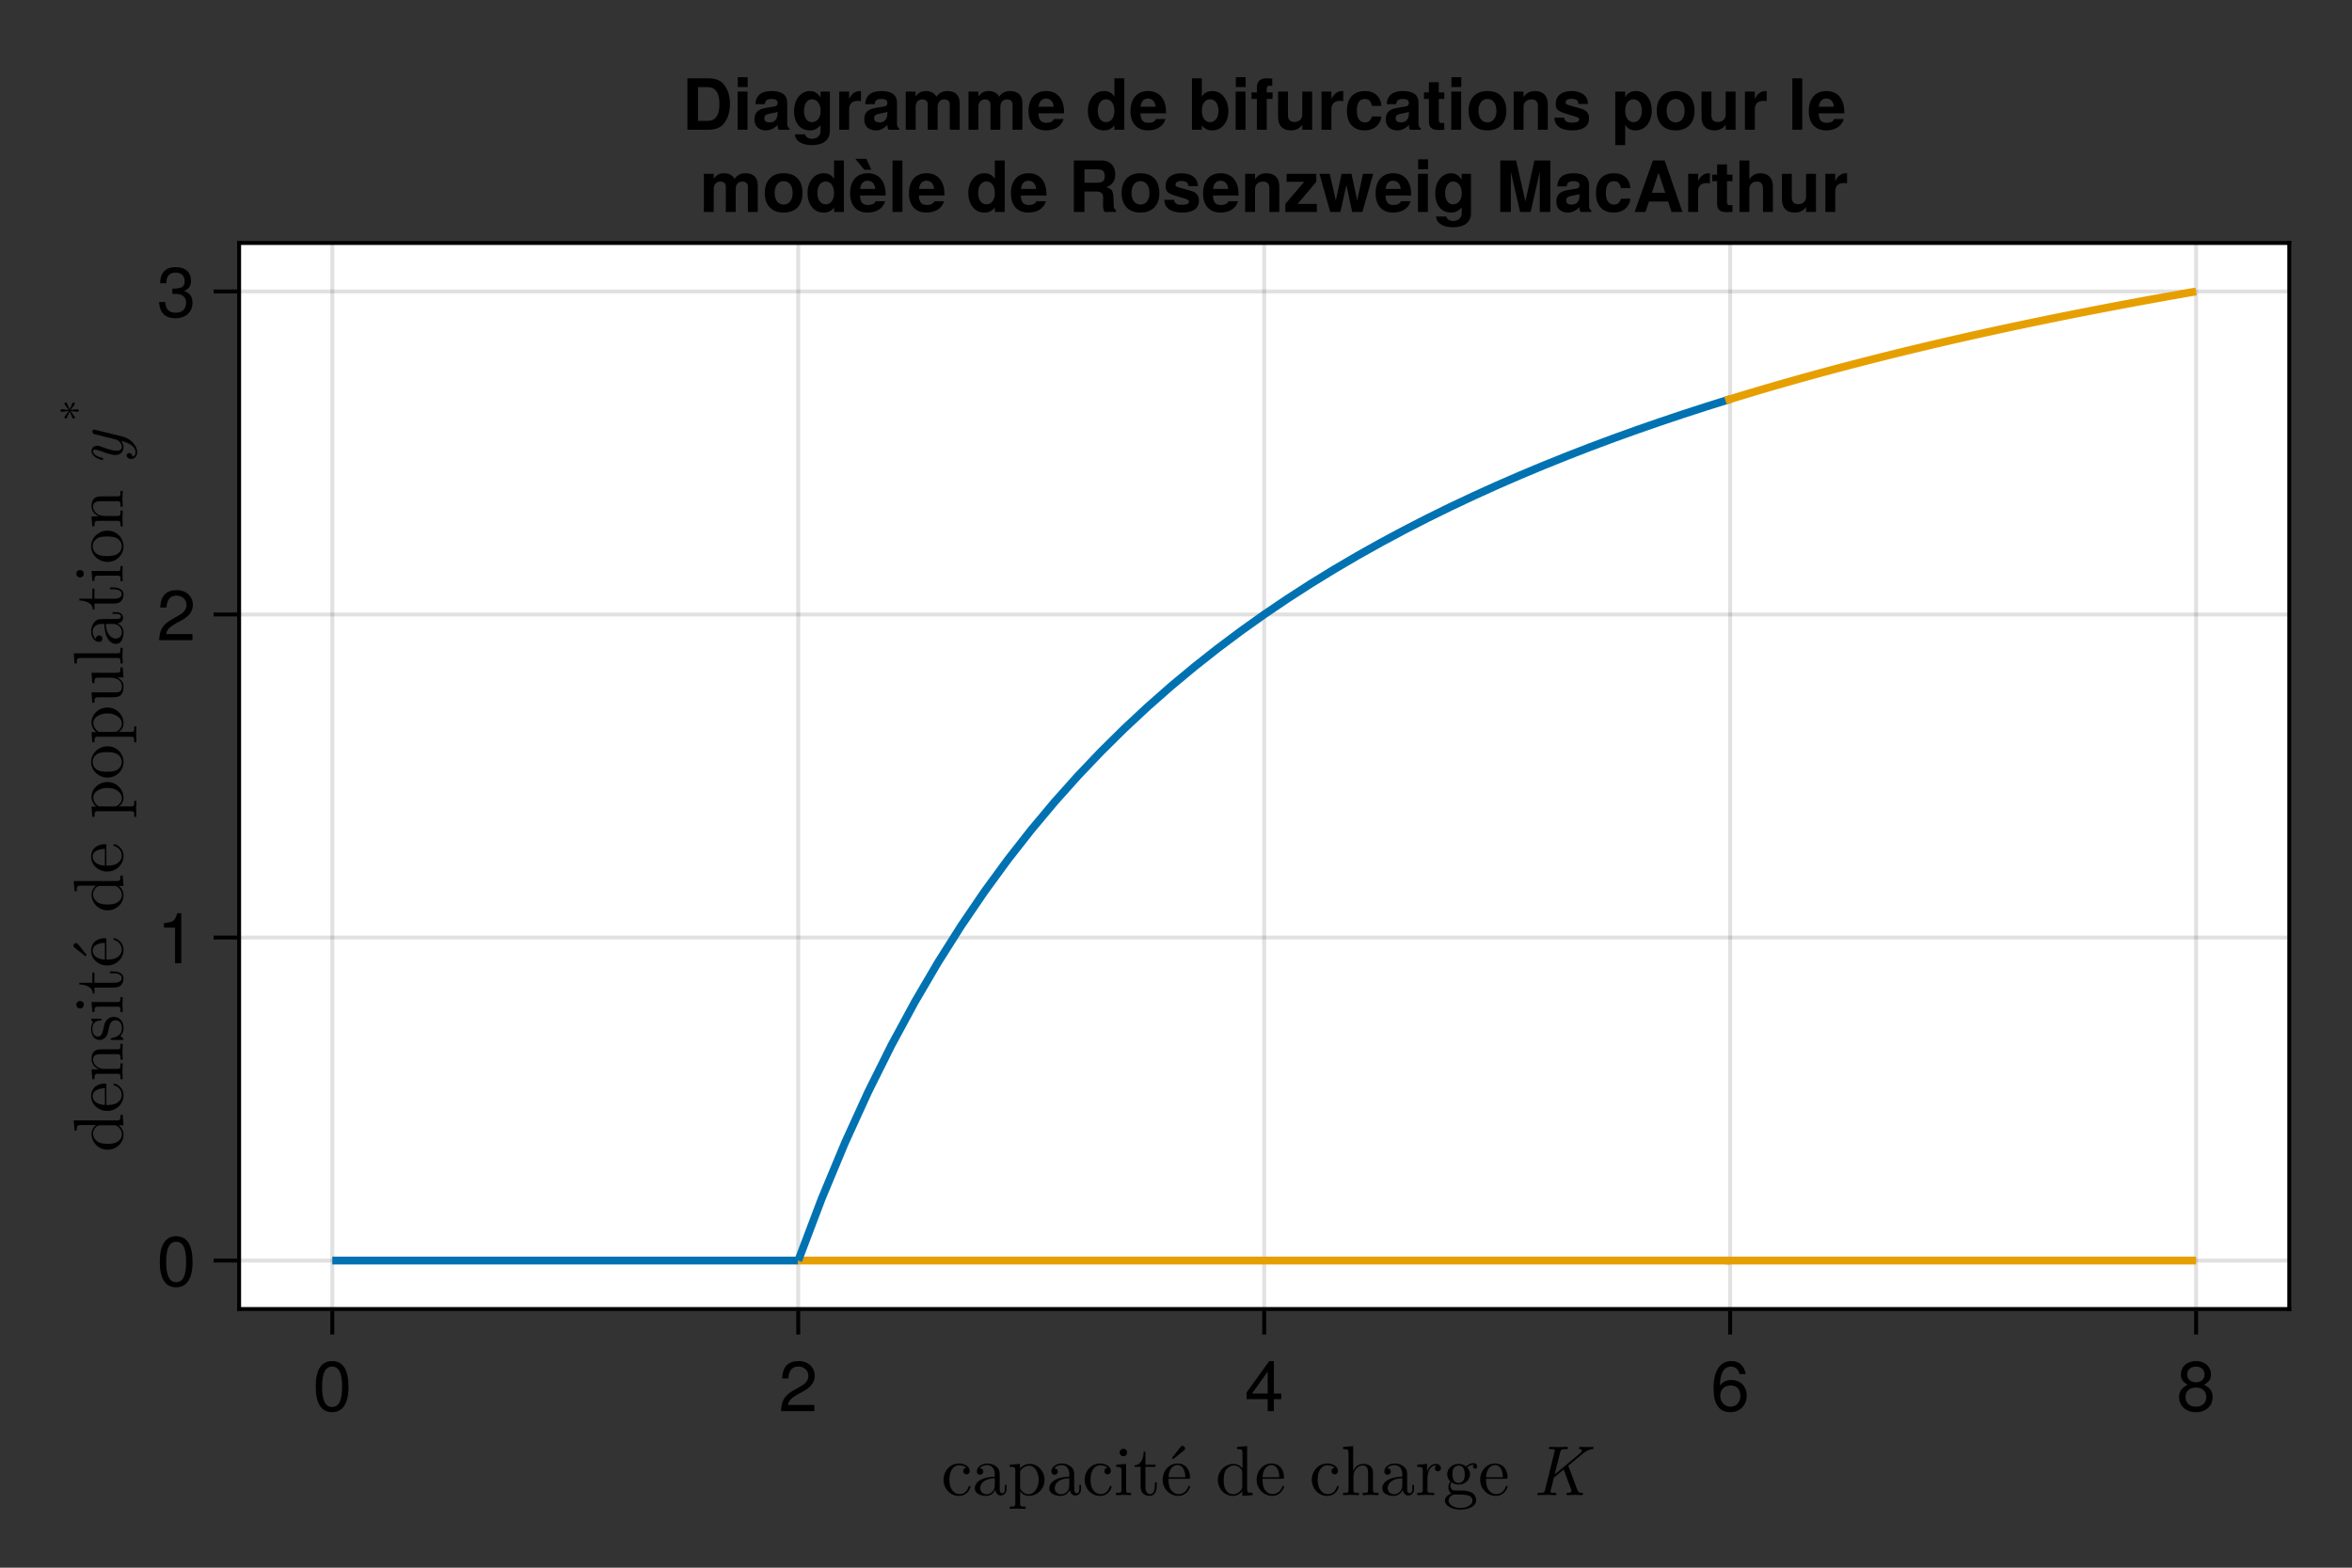 <?xml version="1.0" encoding="UTF-8"?>
<svg xmlns="http://www.w3.org/2000/svg" xmlns:xlink="http://www.w3.org/1999/xlink" width="450pt" height="300pt" viewBox="0 0 450 300" version="1.1">
<rect x="0" y="0" width="450" height="300" fill="#333333" stroke="none"/>
<defs>
<g>
<symbol overflow="visible" id="glyph0-0-N9zbW1YE">
<path style="stroke:none;" d=""/>
</symbol>
<symbol overflow="visible" id="glyph0-1-N9zbW1YE">
<path style="stroke:none;" d="M 5.609 -1.609 C 5.609 -1.734 5.469 -1.734 5.422 -1.734 C 5.312 -1.734 5.281 -1.688 5.25 -1.609 C 4.859 -0.344 3.984 -0.188 3.484 -0.188 C 2.766 -0.188 1.578 -0.766 1.578 -2.938 C 1.578 -5.141 2.688 -5.703 3.406 -5.703 C 3.531 -5.703 4.375 -5.703 4.844 -5.219 C 4.297 -5.172 4.219 -4.766 4.219 -4.594 C 4.219 -4.234 4.453 -3.969 4.828 -3.969 C 5.188 -3.969 5.453 -4.203 5.453 -4.609 C 5.453 -5.516 4.422 -6.047 3.391 -6.047 C 1.703 -6.047 0.453 -4.594 0.453 -2.922 C 0.453 -1.188 1.797 0.156 3.359 0.156 C 5.172 0.156 5.609 -1.469 5.609 -1.609 Z M 5.609 -1.609 "/>
</symbol>
<symbol overflow="visible" id="glyph0-2-N9zbW1YE">
<path style="stroke:none;" d="M 6.516 -1.203 L 6.516 -1.953 L 6.188 -1.953 L 6.188 -1.203 C 6.188 -0.422 5.844 -0.344 5.703 -0.344 C 5.25 -0.344 5.203 -0.938 5.203 -1.016 L 5.203 -3.719 C 5.203 -4.281 5.203 -4.812 4.719 -5.312 C 4.188 -5.828 3.516 -6.047 2.859 -6.047 C 1.75 -6.047 0.828 -5.406 0.828 -4.516 C 0.828 -4.125 1.094 -3.891 1.438 -3.891 C 1.828 -3.891 2.062 -4.156 2.062 -4.516 C 2.062 -4.672 2 -5.109 1.375 -5.125 C 1.734 -5.609 2.406 -5.75 2.828 -5.75 C 3.5 -5.75 4.266 -5.219 4.266 -4.016 L 4.266 -3.531 C 3.578 -3.484 2.625 -3.438 1.781 -3.031 C 0.766 -2.578 0.438 -1.875 0.438 -1.281 C 0.438 -0.188 1.734 0.156 2.594 0.156 C 3.484 0.156 4.109 -0.391 4.359 -1.031 C 4.422 -0.484 4.781 0.078 5.406 0.078 C 5.703 0.078 6.516 -0.109 6.516 -1.203 Z M 4.266 -1.891 C 4.266 -0.609 3.297 -0.156 2.688 -0.156 C 2.031 -0.156 1.469 -0.625 1.469 -1.297 C 1.469 -2.031 2.031 -3.156 4.266 -3.234 Z M 4.266 -1.891 "/>
</symbol>
<symbol overflow="visible" id="glyph0-3-N9zbW1YE">
<path style="stroke:none;" d="M 7.031 -2.922 C 7.031 -4.625 5.719 -5.969 4.219 -5.969 C 3.156 -5.969 2.594 -5.375 2.328 -5.078 L 2.328 -5.969 L 0.375 -5.812 L 0.375 -5.406 C 1.344 -5.406 1.438 -5.312 1.438 -4.719 L 1.438 1.594 C 1.438 2.203 1.281 2.203 0.375 2.203 L 0.375 2.625 L 1.891 2.578 L 3.422 2.625 L 3.422 2.203 C 2.516 2.203 2.359 2.203 2.359 1.594 L 2.359 -0.797 C 2.438 -0.578 3 0.156 4.016 0.156 C 5.625 0.156 7.031 -1.172 7.031 -2.922 Z M 5.906 -2.922 C 5.906 -1.281 4.969 -0.156 3.969 -0.156 C 3.422 -0.156 2.922 -0.422 2.547 -0.969 C 2.359 -1.25 2.359 -1.266 2.359 -1.531 L 2.359 -4.547 C 2.75 -5.234 3.422 -5.625 4.109 -5.625 C 5.094 -5.625 5.906 -4.438 5.906 -2.922 Z M 5.906 -2.922 "/>
</symbol>
<symbol overflow="visible" id="glyph0-4-N9zbW1YE">
<path style="stroke:none;" d="M 3.328 0 L 3.328 -0.422 C 2.438 -0.422 2.391 -0.484 2.391 -1.016 L 2.391 -5.969 L 0.5 -5.812 L 0.5 -5.406 C 1.375 -5.406 1.5 -5.312 1.5 -4.656 L 1.5 -1.031 C 1.5 -0.422 1.344 -0.422 0.453 -0.422 L 0.453 0 L 1.938 -0.047 C 2.406 -0.047 2.875 -0.016 3.328 0 Z M 2.594 -8.156 C 2.594 -8.516 2.281 -8.875 1.875 -8.875 C 1.422 -8.875 1.141 -8.484 1.141 -8.156 C 1.141 -7.797 1.453 -7.438 1.859 -7.438 C 2.328 -7.438 2.594 -7.812 2.594 -8.156 Z M 2.594 -8.156 "/>
</symbol>
<symbol overflow="visible" id="glyph0-5-N9zbW1YE">
<path style="stroke:none;" d="M 4.484 -1.672 L 4.484 -2.438 L 4.141 -2.438 L 4.141 -1.703 C 4.141 -0.703 3.734 -0.188 3.234 -0.188 C 2.328 -0.188 2.328 -1.422 2.328 -1.641 L 2.328 -5.406 L 4.266 -5.406 L 4.266 -5.812 L 2.328 -5.812 L 2.328 -8.297 L 2 -8.297 C 1.984 -7.203 1.578 -5.75 0.25 -5.703 L 0.25 -5.406 L 1.406 -5.406 L 1.406 -1.672 C 1.406 -0.016 2.656 0.156 3.141 0.156 C 4.109 0.156 4.484 -0.812 4.484 -1.672 Z M 4.484 -1.672 "/>
</symbol>
<symbol overflow="visible" id="glyph0-6-N9zbW1YE">
<path style="stroke:none;" d="M 5.609 -1.609 C 5.609 -1.734 5.5 -1.766 5.422 -1.766 C 5.312 -1.766 5.281 -1.688 5.25 -1.578 C 4.781 -0.188 3.562 -0.188 3.422 -0.188 C 2.75 -0.188 2.219 -0.594 1.906 -1.094 C 1.5 -1.734 1.5 -2.625 1.5 -3.125 L 5.266 -3.125 C 5.562 -3.125 5.609 -3.125 5.609 -3.406 C 5.609 -4.734 4.875 -6.047 3.188 -6.047 C 1.625 -6.047 0.375 -4.656 0.375 -2.969 C 0.375 -1.156 1.797 0.156 3.344 0.156 C 5 0.156 5.609 -1.344 5.609 -1.609 Z M 4.719 -3.406 L 1.516 -3.406 C 1.594 -5.406 2.734 -5.75 3.188 -5.75 C 4.578 -5.75 4.719 -3.922 4.719 -3.406 Z M 4.672 -8.938 C 4.672 -9.188 4.422 -9.422 4.188 -9.422 C 3.984 -9.422 3.828 -9.281 3.781 -9.188 L 2.156 -7.125 L 2.391 -6.891 L 4.438 -8.531 C 4.562 -8.625 4.672 -8.781 4.672 -8.938 Z M 4.672 -8.938 "/>
</symbol>
<symbol overflow="visible" id="glyph0-7-N9zbW1YE">
<path style="stroke:none;" d=""/>
</symbol>
<symbol overflow="visible" id="glyph0-8-N9zbW1YE">
<path style="stroke:none;" d="M 7.109 0 L 7.109 -0.422 C 6.172 -0.422 6.062 -0.516 6.062 -1.172 L 6.062 -9.375 L 4.125 -9.219 L 4.125 -8.797 C 5.062 -8.797 5.172 -8.703 5.172 -8.047 L 5.172 -5.125 C 4.781 -5.609 4.203 -5.969 3.469 -5.969 C 1.875 -5.969 0.453 -4.641 0.453 -2.906 C 0.453 -1.188 1.781 0.156 3.328 0.156 C 4.188 0.156 4.797 -0.312 5.125 -0.75 L 5.125 0.156 Z M 5.125 -1.594 C 5.125 -1.344 5.125 -1.328 4.984 -1.094 C 4.578 -0.453 3.969 -0.156 3.391 -0.156 C 2.781 -0.156 2.297 -0.5 1.969 -1.016 C 1.625 -1.562 1.578 -2.328 1.578 -2.891 C 1.578 -3.391 1.609 -4.203 2 -4.812 C 2.281 -5.219 2.797 -5.672 3.531 -5.672 C 4 -5.672 4.562 -5.469 4.984 -4.859 C 5.125 -4.625 5.125 -4.609 5.125 -4.359 Z M 5.125 -1.594 "/>
</symbol>
<symbol overflow="visible" id="glyph1-0-N9zbW1YE">
<path style="stroke:none;" d=""/>
</symbol>
<symbol overflow="visible" id="glyph1-1-N9zbW1YE">
<path style="stroke:none;" d="M 5.609 -1.609 C 5.609 -1.734 5.5 -1.766 5.422 -1.766 C 5.312 -1.766 5.281 -1.688 5.25 -1.578 C 4.781 -0.188 3.562 -0.188 3.422 -0.188 C 2.75 -0.188 2.219 -0.594 1.906 -1.094 C 1.5 -1.734 1.5 -2.625 1.5 -3.125 L 5.266 -3.125 C 5.562 -3.125 5.609 -3.125 5.609 -3.406 C 5.609 -4.734 4.875 -6.047 3.188 -6.047 C 1.625 -6.047 0.375 -4.656 0.375 -2.969 C 0.375 -1.156 1.797 0.156 3.344 0.156 C 5 0.156 5.609 -1.344 5.609 -1.609 Z M 4.719 -3.406 L 1.516 -3.406 C 1.594 -5.406 2.734 -5.75 3.188 -5.75 C 4.578 -5.75 4.719 -3.922 4.719 -3.406 Z M 4.719 -3.406 "/>
</symbol>
<symbol overflow="visible" id="glyph1-2-N9zbW1YE">
<path style="stroke:none;" d="M 7.219 0 L 7.219 -0.422 C 6.516 -0.422 6.188 -0.422 6.172 -0.828 L 6.172 -3.406 C 6.172 -4.562 6.172 -4.984 5.75 -5.469 C 5.562 -5.703 5.109 -5.969 4.328 -5.969 C 3.203 -5.969 2.609 -5.156 2.391 -4.672 L 2.375 -4.672 L 2.375 -9.375 L 0.438 -9.219 L 0.438 -8.797 C 1.375 -8.797 1.484 -8.703 1.484 -8.047 L 1.484 -1.031 C 1.484 -0.422 1.344 -0.422 0.438 -0.422 L 0.438 0 L 1.953 -0.047 L 3.469 0 L 3.469 -0.422 C 2.562 -0.422 2.422 -0.422 2.422 -1.031 L 2.422 -3.516 C 2.422 -4.906 3.375 -5.672 4.234 -5.672 C 5.094 -5.672 5.234 -4.938 5.234 -4.172 L 5.234 -1.031 C 5.234 -0.422 5.094 -0.422 4.188 -0.422 L 4.188 0 L 5.703 -0.047 Z M 7.219 0 "/>
</symbol>
<symbol overflow="visible" id="glyph1-3-N9zbW1YE">
<path style="stroke:none;" d="M 6.516 -1.203 L 6.516 -1.953 L 6.188 -1.953 L 6.188 -1.203 C 6.188 -0.422 5.844 -0.344 5.703 -0.344 C 5.25 -0.344 5.203 -0.938 5.203 -1.016 L 5.203 -3.719 C 5.203 -4.281 5.203 -4.812 4.719 -5.312 C 4.188 -5.828 3.516 -6.047 2.859 -6.047 C 1.75 -6.047 0.828 -5.406 0.828 -4.516 C 0.828 -4.125 1.094 -3.891 1.438 -3.891 C 1.828 -3.891 2.062 -4.156 2.062 -4.516 C 2.062 -4.672 2 -5.109 1.375 -5.125 C 1.734 -5.609 2.406 -5.75 2.828 -5.75 C 3.5 -5.75 4.266 -5.219 4.266 -4.016 L 4.266 -3.531 C 3.578 -3.484 2.625 -3.438 1.781 -3.031 C 0.766 -2.578 0.438 -1.875 0.438 -1.281 C 0.438 -0.188 1.734 0.156 2.594 0.156 C 3.484 0.156 4.109 -0.391 4.359 -1.031 C 4.422 -0.484 4.781 0.078 5.406 0.078 C 5.703 0.078 6.516 -0.109 6.516 -1.203 Z M 4.266 -1.891 C 4.266 -0.609 3.297 -0.156 2.688 -0.156 C 2.031 -0.156 1.469 -0.625 1.469 -1.297 C 1.469 -2.031 2.031 -3.156 4.266 -3.234 Z M 4.266 -1.891 "/>
</symbol>
<symbol overflow="visible" id="glyph1-4-N9zbW1YE">
<path style="stroke:none;" d="M 4.906 -5.141 C 4.906 -5.578 4.5 -5.969 3.922 -5.969 C 2.922 -5.969 2.438 -5.062 2.25 -4.484 L 2.25 -5.969 L 0.375 -5.812 L 0.375 -5.406 C 1.328 -5.406 1.438 -5.312 1.438 -4.641 L 1.438 -1.031 C 1.438 -0.422 1.281 -0.422 0.375 -0.422 L 0.375 0 L 1.922 -0.047 C 2.453 -0.047 3.094 -0.047 3.625 0 L 3.625 -0.422 L 3.344 -0.422 C 2.344 -0.422 2.328 -0.562 2.328 -1.047 L 2.328 -3.125 C 2.328 -4.469 2.891 -5.672 3.922 -5.672 C 4.016 -5.672 4.031 -5.672 4.062 -5.656 C 4.016 -5.641 3.75 -5.484 3.75 -5.125 C 3.75 -4.75 4.031 -4.547 4.328 -4.547 C 4.578 -4.547 4.906 -4.719 4.906 -5.141 Z M 4.906 -5.141 "/>
</symbol>
<symbol overflow="visible" id="glyph1-5-N9zbW1YE">
<path style="stroke:none;" d="M 6.547 -5.453 C 6.547 -5.688 6.391 -6.109 5.859 -6.109 C 5.594 -6.109 5 -6.031 4.422 -5.484 C 3.859 -5.922 3.297 -5.969 3 -5.969 C 1.734 -5.969 0.812 -5.031 0.812 -4 C 0.812 -3.406 1.109 -2.891 1.438 -2.609 C 1.266 -2.406 1.031 -1.953 1.031 -1.484 C 1.031 -1.062 1.203 -0.547 1.625 -0.281 C 0.812 -0.047 0.375 0.531 0.375 1.062 C 0.375 2.031 1.719 2.781 3.359 2.781 C 4.953 2.781 6.359 2.094 6.359 1.047 C 6.359 0.562 6.172 -0.125 5.484 -0.5 C 4.766 -0.875 3.984 -0.875 3.156 -0.875 C 2.828 -0.875 2.234 -0.875 2.141 -0.891 C 1.719 -0.938 1.438 -1.359 1.438 -1.797 C 1.438 -1.844 1.438 -2.156 1.656 -2.438 C 2.188 -2.047 2.734 -2.016 3 -2.016 C 4.25 -2.016 5.188 -2.938 5.188 -3.984 C 5.188 -4.484 4.969 -4.984 4.625 -5.297 C 5.109 -5.75 5.609 -5.812 5.844 -5.812 C 5.844 -5.812 5.938 -5.812 5.984 -5.812 C 5.828 -5.75 5.766 -5.609 5.766 -5.438 C 5.766 -5.219 5.938 -5.047 6.156 -5.047 C 6.297 -5.047 6.547 -5.141 6.547 -5.453 Z M 4.172 -4 C 4.172 -3.625 4.156 -3.203 3.953 -2.859 C 3.844 -2.703 3.531 -2.328 3 -2.328 C 1.828 -2.328 1.828 -3.672 1.828 -3.984 C 1.828 -4.344 1.844 -4.781 2.031 -5.109 C 2.141 -5.281 2.453 -5.656 3 -5.656 C 4.172 -5.656 4.172 -4.312 4.172 -4 Z M 5.656 1.062 C 5.656 1.797 4.703 2.469 3.375 2.469 C 2.016 2.469 1.078 1.781 1.078 1.062 C 1.078 0.453 1.594 -0.047 2.188 -0.094 L 2.984 -0.094 C 4.141 -0.094 5.656 -0.094 5.656 1.062 Z M 5.656 1.062 "/>
</symbol>
<symbol overflow="visible" id="glyph1-6-N9zbW1YE">
<path style="stroke:none;" d=""/>
</symbol>
<symbol overflow="visible" id="glyph2-0-N9zbW1YE">
<path style="stroke:none;" d=""/>
</symbol>
<symbol overflow="visible" id="glyph2-1-N9zbW1YE">
<path style="stroke:none;" d="M 5.609 -1.609 C 5.609 -1.734 5.469 -1.734 5.422 -1.734 C 5.312 -1.734 5.281 -1.688 5.25 -1.609 C 4.859 -0.344 3.984 -0.188 3.484 -0.188 C 2.766 -0.188 1.578 -0.766 1.578 -2.938 C 1.578 -5.141 2.688 -5.703 3.406 -5.703 C 3.531 -5.703 4.375 -5.703 4.844 -5.219 C 4.297 -5.172 4.219 -4.766 4.219 -4.594 C 4.219 -4.234 4.453 -3.969 4.828 -3.969 C 5.188 -3.969 5.453 -4.203 5.453 -4.609 C 5.453 -5.516 4.422 -6.047 3.391 -6.047 C 1.703 -6.047 0.453 -4.594 0.453 -2.922 C 0.453 -1.188 1.797 0.156 3.359 0.156 C 5.172 0.156 5.609 -1.469 5.609 -1.609 Z M 5.609 -1.609 "/>
</symbol>
<symbol overflow="visible" id="glyph2-2-N9zbW1YE">
<path style="stroke:none;" d="M 5.609 -1.609 C 5.609 -1.734 5.5 -1.766 5.422 -1.766 C 5.312 -1.766 5.281 -1.688 5.25 -1.578 C 4.781 -0.188 3.562 -0.188 3.422 -0.188 C 2.75 -0.188 2.219 -0.594 1.906 -1.094 C 1.5 -1.734 1.5 -2.625 1.5 -3.125 L 5.266 -3.125 C 5.562 -3.125 5.609 -3.125 5.609 -3.406 C 5.609 -4.734 4.875 -6.047 3.188 -6.047 C 1.625 -6.047 0.375 -4.656 0.375 -2.969 C 0.375 -1.156 1.797 0.156 3.344 0.156 C 5 0.156 5.609 -1.344 5.609 -1.609 Z M 4.719 -3.406 L 1.516 -3.406 C 1.594 -5.406 2.734 -5.75 3.188 -5.75 C 4.578 -5.75 4.719 -3.922 4.719 -3.406 Z M 4.719 -3.406 "/>
</symbol>
<symbol overflow="visible" id="glyph3-0-N9zbW1YE">
<path style="stroke:none;" d=""/>
</symbol>
<symbol overflow="visible" id="glyph3-1-N9zbW1YE">
<path style="stroke:none;" d="M 9.578 -0.25 C 9.578 -0.422 9.453 -0.422 9.328 -0.422 C 8.844 -0.438 8.688 -0.531 8.516 -0.938 L 6.75 -5.625 L 9.234 -7.688 C 9.547 -7.953 10.469 -8.719 11.359 -8.797 C 11.469 -8.812 11.594 -8.828 11.594 -9.062 C 11.594 -9.156 11.547 -9.219 11.453 -9.219 C 11.172 -9.219 10.828 -9.188 10.516 -9.188 C 10.047 -9.188 9.531 -9.219 9.078 -9.219 C 8.984 -9.219 8.812 -9.219 8.812 -8.969 C 8.812 -8.812 8.938 -8.797 9 -8.797 C 9.188 -8.781 9.359 -8.719 9.359 -8.531 C 9.359 -8.281 9.125 -8.094 8.906 -7.906 L 4.156 -3.953 L 5.219 -8.266 C 5.328 -8.688 5.438 -8.797 6.297 -8.797 C 6.578 -8.797 6.703 -8.797 6.703 -9.047 C 6.703 -9.188 6.594 -9.219 6.5 -9.219 C 6 -9.219 5.438 -9.188 4.906 -9.188 C 4.375 -9.188 3.828 -9.219 3.297 -9.219 C 3.219 -9.219 3.031 -9.219 3.031 -8.969 C 3.031 -8.797 3.141 -8.797 3.406 -8.797 C 3.828 -8.797 4.188 -8.797 4.188 -8.578 C 4.188 -8.531 4.188 -8.5 4.125 -8.312 L 2.312 -0.984 C 2.203 -0.531 2.125 -0.422 1.203 -0.422 C 0.984 -0.422 0.844 -0.422 0.844 -0.156 C 0.844 0 0.984 0 1.031 0 C 1.531 0 2.094 -0.047 2.625 -0.047 C 3.156 -0.047 3.719 0 4.234 0 C 4.328 0 4.5 0 4.5 -0.25 C 4.5 -0.422 4.406 -0.422 4.125 -0.422 C 3.344 -0.422 3.344 -0.531 3.344 -0.641 C 3.344 -0.734 3.453 -1.156 3.531 -1.406 L 4 -3.344 L 5.875 -4.906 L 7.281 -1.141 C 7.359 -0.938 7.359 -0.906 7.359 -0.859 C 7.359 -0.438 6.844 -0.422 6.672 -0.422 C 6.578 -0.422 6.406 -0.422 6.406 -0.172 C 6.406 -0.031 6.5 0 6.594 0 C 7.094 0 7.609 -0.047 8.109 -0.047 C 8.516 -0.047 8.953 0 9.344 0 C 9.469 0 9.578 -0.047 9.578 -0.25 Z M 9.578 -0.25 "/>
</symbol>
<symbol overflow="visible" id="glyph4-0-N9zbW1YE">
<path style="stroke:none;" d="M 0.266 -9.844 C 0.266 -9.844 0.266 0 0.266 0 C 0.266 0 6.344 0 6.344 0 C 6.344 0 6.344 -9.844 6.344 -9.844 C 6.344 -9.844 0.266 -9.844 0.266 -9.844 Z M 0.969 -0.703 C 0.969 -0.703 0.969 -9.141 0.969 -9.141 C 0.969 -9.141 5.641 -9.141 5.641 -9.141 C 5.641 -9.141 5.641 -0.703 5.641 -0.703 C 5.641 -0.703 0.969 -0.703 0.969 -0.703 Z M 0.969 -0.703 "/>
</symbol>
<symbol overflow="visible" id="glyph4-1-N9zbW1YE">
<path style="stroke:none;" d="M 6.844 -4.609 C 6.844 -1.453 5.734 0.203 3.719 0.203 C 1.656 0.203 0.578 -1.453 0.578 -4.688 C 0.578 -7.891 1.641 -9.578 3.719 -9.578 C 5.797 -9.578 6.844 -7.922 6.844 -4.609 Z M 5.625 -4.719 C 5.625 -7.281 5 -8.516 3.719 -8.516 C 2.438 -8.516 1.797 -7.297 1.797 -4.672 C 1.797 -2.047 2.438 -0.781 3.688 -0.781 C 5.016 -0.781 5.625 -2 5.625 -4.719 Z M 5.625 -4.719 "/>
</symbol>
<symbol overflow="visible" id="glyph5-0-N9zbW1YE">
<path style="stroke:none;" d="M 0.266 -9.844 C 0.266 -9.844 0.266 0 0.266 0 C 0.266 0 6.344 0 6.344 0 C 6.344 0 6.344 -9.844 6.344 -9.844 C 6.344 -9.844 0.266 -9.844 0.266 -9.844 Z M 0.969 -0.703 C 0.969 -0.703 0.969 -9.141 0.969 -9.141 C 0.969 -9.141 5.641 -9.141 5.641 -9.141 C 5.641 -9.141 5.641 -0.703 5.641 -0.703 C 5.641 -0.703 0.969 -0.703 0.969 -0.703 Z M 0.969 -0.703 "/>
</symbol>
<symbol overflow="visible" id="glyph5-1-N9zbW1YE">
<path style="stroke:none;" d="M 6.906 -6.766 C 6.906 -5.594 6.203 -4.594 4.875 -3.875 C 4.875 -3.875 3.531 -3.141 3.531 -3.141 C 2.344 -2.453 1.922 -1.953 1.797 -1.172 C 1.797 -1.172 6.828 -1.172 6.828 -1.172 C 6.828 -1.172 6.828 0 6.828 0 C 6.828 0 0.453 0 0.453 0 C 0.562 -2.109 1.141 -3.016 3.141 -4.141 C 3.141 -4.141 4.391 -4.844 4.391 -4.844 C 5.234 -5.328 5.688 -5.984 5.688 -6.734 C 5.688 -7.766 4.875 -8.531 3.797 -8.531 C 2.625 -8.531 1.953 -7.859 1.859 -6.25 C 1.859 -6.25 0.672 -6.25 0.672 -6.25 C 0.75 -8.578 1.875 -9.578 3.828 -9.578 C 5.641 -9.578 6.906 -8.391 6.906 -6.766 Z M 6.906 -6.766 "/>
</symbol>
<symbol overflow="visible" id="glyph5-2-N9zbW1YE">
<path style="stroke:none;" d="M 7.016 -2.297 C 7.016 -2.297 5.609 -2.297 5.609 -2.297 C 5.609 -2.297 5.609 0 5.609 0 C 5.609 0 4.422 0 4.422 0 C 4.422 0 4.422 -2.297 4.422 -2.297 C 4.422 -2.297 0.375 -2.297 0.375 -2.297 C 0.375 -2.297 0.375 -3.547 0.375 -3.547 C 0.375 -3.547 4.719 -9.578 4.719 -9.578 C 4.719 -9.578 5.609 -9.578 5.609 -9.578 C 5.609 -9.578 5.609 -3.359 5.609 -3.359 C 5.609 -3.359 7.016 -3.359 7.016 -3.359 C 7.016 -3.359 7.016 -2.297 7.016 -2.297 Z M 4.422 -3.359 C 4.422 -3.359 4.422 -7.547 4.422 -7.547 C 4.422 -7.547 1.422 -3.359 1.422 -3.359 C 1.422 -3.359 4.422 -3.359 4.422 -3.359 Z M 4.422 -3.359 "/>
</symbol>
<symbol overflow="visible" id="glyph5-3-N9zbW1YE">
<path style="stroke:none;" d="M 6.922 -2.969 C 6.922 -1.094 5.609 0.203 3.797 0.203 C 1.609 0.203 0.578 -1.375 0.578 -4.359 C 0.578 -7.688 1.781 -9.578 4.016 -9.578 C 5.469 -9.578 6.5 -8.641 6.719 -7.078 C 6.719 -7.078 5.531 -7.078 5.531 -7.078 C 5.344 -7.984 4.766 -8.516 3.922 -8.516 C 2.562 -8.516 1.812 -7.219 1.797 -4.891 C 2.312 -5.594 3.047 -5.953 4 -5.953 C 5.703 -5.953 6.922 -4.75 6.922 -2.969 Z M 5.703 -2.875 C 5.703 -4.156 5 -4.906 3.844 -4.906 C 2.672 -4.906 1.859 -4.125 1.859 -2.938 C 1.859 -1.719 2.703 -0.844 3.812 -0.844 C 4.906 -0.844 5.703 -1.672 5.703 -2.875 Z M 5.703 -2.875 "/>
</symbol>
<symbol overflow="visible" id="glyph5-4-N9zbW1YE">
<path style="stroke:none;" d="M 6.922 -2.703 C 6.922 -0.953 5.609 0.203 3.719 0.203 C 1.828 0.203 0.5 -0.953 0.5 -2.719 C 0.5 -3.766 1.047 -4.516 2.141 -5.031 C 1.156 -5.641 0.844 -6.125 0.844 -7.016 C 0.844 -8.516 2.031 -9.578 3.719 -9.578 C 5.406 -9.578 6.594 -8.516 6.594 -7.016 C 6.594 -6.109 6.266 -5.625 5.281 -5.031 C 6.391 -4.516 6.922 -3.766 6.922 -2.703 Z M 5.375 -7 C 5.375 -7.922 4.719 -8.516 3.719 -8.516 C 2.719 -8.516 2.047 -7.922 2.047 -7 C 2.047 -6.109 2.719 -5.516 3.719 -5.516 C 4.719 -5.516 5.375 -6.109 5.375 -7 Z M 5.703 -2.688 C 5.703 -3.812 4.906 -4.516 3.719 -4.516 C 2.531 -4.516 1.719 -3.812 1.719 -2.688 C 1.719 -1.562 2.531 -0.844 3.688 -0.844 C 4.906 -0.844 5.703 -1.547 5.703 -2.688 Z M 5.703 -2.688 "/>
</symbol>
<symbol overflow="visible" id="glyph5-5-N9zbW1YE">
<path style="stroke:none;" d="M 6.844 -4.609 C 6.844 -1.453 5.734 0.203 3.719 0.203 C 1.656 0.203 0.578 -1.453 0.578 -4.688 C 0.578 -7.891 1.641 -9.578 3.719 -9.578 C 5.797 -9.578 6.844 -7.922 6.844 -4.609 Z M 5.625 -4.719 C 5.625 -7.281 5 -8.516 3.719 -8.516 C 2.438 -8.516 1.797 -7.297 1.797 -4.672 C 1.797 -2.047 2.438 -0.781 3.688 -0.781 C 5.016 -0.781 5.625 -2 5.625 -4.719 Z M 5.625 -4.719 "/>
</symbol>
<symbol overflow="visible" id="glyph6-0-N9zbW1YE">
<path style="stroke:none;" d=""/>
</symbol>
<symbol overflow="visible" id="glyph6-1-N9zbW1YE">
<path style="stroke:none;" d="M 0 -7.109 L -0.422 -7.109 C -0.422 -6.172 -0.516 -6.062 -1.172 -6.062 L -9.375 -6.062 L -9.219 -4.125 L -8.797 -4.125 C -8.797 -5.062 -8.703 -5.172 -8.047 -5.172 L -5.125 -5.172 C -5.609 -4.781 -5.969 -4.203 -5.969 -3.469 C -5.969 -1.875 -4.641 -0.453 -2.906 -0.453 C -1.188 -0.453 0.156 -1.781 0.156 -3.328 C 0.156 -4.188 -0.312 -4.797 -0.75 -5.125 L 0.156 -5.125 Z M -1.594 -5.125 C -1.344 -5.125 -1.328 -5.125 -1.094 -4.984 C -0.453 -4.578 -0.156 -3.969 -0.156 -3.391 C -0.156 -2.781 -0.5 -2.297 -1.016 -1.969 C -1.562 -1.625 -2.328 -1.578 -2.891 -1.578 C -3.391 -1.578 -4.203 -1.609 -4.812 -2 C -5.219 -2.281 -5.672 -2.797 -5.672 -3.531 C -5.672 -4 -5.469 -4.562 -4.859 -4.984 C -4.625 -5.125 -4.609 -5.125 -4.359 -5.125 Z M -1.594 -5.125 "/>
</symbol>
<symbol overflow="visible" id="glyph7-0-N9zbW1YE">
<path style="stroke:none;" d=""/>
</symbol>
<symbol overflow="visible" id="glyph7-1-N9zbW1YE">
<path style="stroke:none;" d="M -1.609 -5.609 C -1.734 -5.609 -1.766 -5.5 -1.766 -5.422 C -1.766 -5.312 -1.688 -5.281 -1.578 -5.25 C -0.188 -4.781 -0.188 -3.562 -0.188 -3.422 C -0.188 -2.75 -0.594 -2.219 -1.094 -1.906 C -1.734 -1.5 -2.625 -1.5 -3.125 -1.5 L -3.125 -5.266 C -3.125 -5.562 -3.125 -5.609 -3.406 -5.609 C -4.734 -5.609 -6.047 -4.875 -6.047 -3.188 C -6.047 -1.625 -4.656 -0.375 -2.969 -0.375 C -1.156 -0.375 0.156 -1.797 0.156 -3.344 C 0.156 -5 -1.344 -5.609 -1.609 -5.609 Z M -3.406 -4.719 L -3.406 -1.516 C -5.406 -1.594 -5.75 -2.734 -5.75 -3.188 C -5.75 -4.578 -3.922 -4.719 -3.406 -4.719 Z M -3.406 -4.719 "/>
</symbol>
<symbol overflow="visible" id="glyph7-2-N9zbW1YE">
<path style="stroke:none;" d="M 0 -7.219 L -0.422 -7.219 C -0.422 -6.516 -0.422 -6.188 -0.828 -6.172 L -3.406 -6.172 C -4.562 -6.172 -4.984 -6.172 -5.469 -5.75 C -5.703 -5.562 -5.969 -5.109 -5.969 -4.328 C -5.969 -3.344 -5.391 -2.719 -4.547 -2.328 L -5.969 -2.328 L -5.812 -0.438 L -5.406 -0.438 C -5.406 -1.375 -5.312 -1.484 -4.641 -1.484 L -1.031 -1.484 C -0.422 -1.484 -0.422 -1.344 -0.422 -0.438 L 0 -0.438 L -0.047 -1.953 L 0 -3.469 L -0.422 -3.469 C -0.422 -2.562 -0.422 -2.422 -1.031 -2.422 L -3.516 -2.422 C -4.906 -2.422 -5.672 -3.375 -5.672 -4.234 C -5.672 -5.094 -4.938 -5.234 -4.172 -5.234 L -1.031 -5.234 C -0.422 -5.234 -0.422 -5.094 -0.422 -4.188 L 0 -4.188 L -0.047 -5.703 Z M 0 -7.219 "/>
</symbol>
<symbol overflow="visible" id="glyph7-3-N9zbW1YE">
<path style="stroke:none;" d="M -1.734 -4.859 C -2.438 -4.859 -2.844 -4.453 -3.016 -4.297 C -3.438 -3.844 -3.547 -3.328 -3.656 -2.75 C -3.812 -2 -3.984 -1.094 -4.766 -1.094 C -5.234 -1.094 -5.797 -1.438 -5.797 -2.609 C -5.797 -4.094 -4.578 -4.156 -4.156 -4.188 C -4.031 -4.203 -4.031 -4.344 -4.031 -4.344 C -4.031 -4.516 -4.109 -4.516 -4.359 -4.516 L -5.719 -4.516 C -5.953 -4.516 -6.047 -4.516 -6.047 -4.375 C -6.047 -4.312 -6.047 -4.281 -5.891 -4.109 C -5.828 -4.062 -5.703 -3.922 -5.672 -3.875 C -6.047 -3.359 -6.047 -2.812 -6.047 -2.609 C -6.047 -0.953 -5.141 -0.453 -4.391 -0.453 C -3.922 -0.453 -3.531 -0.656 -3.234 -1.031 C -2.891 -1.453 -2.812 -1.844 -2.625 -2.812 C -2.562 -3.109 -2.344 -4.219 -1.375 -4.219 C -0.688 -4.219 -0.156 -3.734 -0.156 -2.688 C -0.156 -1.547 -0.922 -1.062 -2.062 -0.812 C -2.234 -0.766 -2.297 -0.75 -2.297 -0.625 C -2.297 -0.453 -2.203 -0.453 -1.953 -0.453 L -0.172 -0.453 C 0.047 -0.453 0.156 -0.453 0.156 -0.594 C 0.156 -0.656 0.141 -0.672 -0.125 -0.938 C -0.156 -0.953 -0.172 -0.953 -0.438 -1.203 C 0.141 -1.797 0.156 -2.406 0.156 -2.688 C 0.156 -4.234 -0.75 -4.859 -1.734 -4.859 Z M -1.734 -4.859 "/>
</symbol>
<symbol overflow="visible" id="glyph7-4-N9zbW1YE">
<path style="stroke:none;" d="M -1.672 -4.484 L -2.438 -4.484 L -2.438 -4.141 L -1.703 -4.141 C -0.703 -4.141 -0.188 -3.734 -0.188 -3.234 C -0.188 -2.328 -1.422 -2.328 -1.641 -2.328 L -5.406 -2.328 L -5.406 -4.266 L -5.812 -4.266 L -5.812 -2.328 L -8.297 -2.328 L -8.297 -2 C -7.203 -1.984 -5.75 -1.578 -5.703 -0.25 L -5.406 -0.25 L -5.406 -1.406 L -1.672 -1.406 C -0.016 -1.406 0.156 -2.656 0.156 -3.141 C 0.156 -4.109 -0.812 -4.484 -1.672 -4.484 Z M -1.672 -4.484 "/>
</symbol>
<symbol overflow="visible" id="glyph7-5-N9zbW1YE">
<path style="stroke:none;" d="M 0 -7.109 L -0.422 -7.109 C -0.422 -6.172 -0.516 -6.062 -1.172 -6.062 L -9.375 -6.062 L -9.219 -4.125 L -8.797 -4.125 C -8.797 -5.062 -8.703 -5.172 -8.047 -5.172 L -5.125 -5.172 C -5.609 -4.781 -5.969 -4.203 -5.969 -3.469 C -5.969 -1.875 -4.641 -0.453 -2.906 -0.453 C -1.188 -0.453 0.156 -1.781 0.156 -3.328 C 0.156 -4.188 -0.312 -4.797 -0.75 -5.125 L 0.156 -5.125 Z M -1.594 -5.125 C -1.344 -5.125 -1.328 -5.125 -1.094 -4.984 C -0.453 -4.578 -0.156 -3.969 -0.156 -3.391 C -0.156 -2.781 -0.5 -2.297 -1.016 -1.969 C -1.562 -1.625 -2.328 -1.578 -2.891 -1.578 C -3.391 -1.578 -4.203 -1.609 -4.812 -2 C -5.219 -2.281 -5.672 -2.797 -5.672 -3.531 C -5.672 -4 -5.469 -4.562 -4.859 -4.984 C -4.625 -5.125 -4.609 -5.125 -4.359 -5.125 Z M -1.594 -5.125 "/>
</symbol>
<symbol overflow="visible" id="glyph7-6-N9zbW1YE">
<path style="stroke:none;" d="M -2.891 -6.359 C -4.609 -6.359 -6.047 -5.016 -6.047 -3.375 C -6.047 -1.688 -4.578 -0.375 -2.891 -0.375 C -1.141 -0.375 0.156 -1.781 0.156 -3.359 C 0.156 -5 -1.172 -6.359 -2.891 -6.359 Z M -3 -5.234 C -2.516 -5.234 -1.781 -5.234 -1.188 -4.938 C -0.578 -4.641 -0.188 -4.047 -0.188 -3.375 C -0.188 -2.797 -0.469 -2.203 -1.094 -1.844 C -1.688 -1.5 -2.516 -1.5 -3 -1.5 C -3.531 -1.5 -4.25 -1.5 -4.844 -1.828 C -5.469 -2.188 -5.75 -2.828 -5.75 -3.359 C -5.75 -3.953 -5.453 -4.531 -4.875 -4.891 C -4.297 -5.234 -3.516 -5.234 -3 -5.234 Z M -3 -5.234 "/>
</symbol>
<symbol overflow="visible" id="glyph8-0-N9zbW1YE">
<path style="stroke:none;" d=""/>
</symbol>
<symbol overflow="visible" id="glyph8-1-N9zbW1YE">
<path style="stroke:none;" d="M 0 -3.328 L -0.422 -3.328 C -0.422 -2.438 -0.484 -2.391 -1.016 -2.391 L -5.969 -2.391 L -5.812 -0.5 L -5.406 -0.5 C -5.406 -1.375 -5.312 -1.5 -4.656 -1.5 L -1.031 -1.5 C -0.422 -1.5 -0.422 -1.344 -0.422 -0.453 L 0 -0.453 L -0.047 -1.938 C -0.047 -2.406 -0.016 -2.875 0 -3.328 Z M -8.156 -2.594 C -8.516 -2.594 -8.875 -2.281 -8.875 -1.875 C -8.875 -1.422 -8.484 -1.141 -8.156 -1.141 C -7.797 -1.141 -7.438 -1.453 -7.438 -1.859 C -7.438 -2.328 -7.812 -2.594 -8.156 -2.594 Z M -8.156 -2.594 "/>
</symbol>
<symbol overflow="visible" id="glyph8-2-N9zbW1YE">
<path style="stroke:none;" d="M -1.609 -5.609 C -1.734 -5.609 -1.766 -5.5 -1.766 -5.422 C -1.766 -5.312 -1.688 -5.281 -1.578 -5.25 C -0.188 -4.781 -0.188 -3.562 -0.188 -3.422 C -0.188 -2.75 -0.594 -2.219 -1.094 -1.906 C -1.734 -1.5 -2.625 -1.5 -3.125 -1.5 L -3.125 -5.266 C -3.125 -5.562 -3.125 -5.609 -3.406 -5.609 C -4.734 -5.609 -6.047 -4.875 -6.047 -3.188 C -6.047 -1.625 -4.656 -0.375 -2.969 -0.375 C -1.156 -0.375 0.156 -1.797 0.156 -3.344 C 0.156 -5 -1.344 -5.609 -1.609 -5.609 Z M -3.406 -4.719 L -3.406 -1.516 C -5.406 -1.594 -5.75 -2.734 -5.75 -3.188 C -5.75 -4.578 -3.922 -4.719 -3.406 -4.719 Z M -8.938 -4.672 C -9.188 -4.672 -9.422 -4.422 -9.422 -4.188 C -9.422 -3.984 -9.281 -3.828 -9.188 -3.781 L -7.125 -2.156 L -6.891 -2.391 L -8.531 -4.438 C -8.625 -4.562 -8.781 -4.672 -8.938 -4.672 Z M -8.938 -4.672 "/>
</symbol>
<symbol overflow="visible" id="glyph8-3-N9zbW1YE">
<path style="stroke:none;" d=""/>
</symbol>
<symbol overflow="visible" id="glyph8-4-N9zbW1YE">
<path style="stroke:none;" d="M -1.609 -5.609 C -1.734 -5.609 -1.766 -5.5 -1.766 -5.422 C -1.766 -5.312 -1.688 -5.281 -1.578 -5.25 C -0.188 -4.781 -0.188 -3.562 -0.188 -3.422 C -0.188 -2.75 -0.594 -2.219 -1.094 -1.906 C -1.734 -1.5 -2.625 -1.5 -3.125 -1.5 L -3.125 -5.266 C -3.125 -5.562 -3.125 -5.609 -3.406 -5.609 C -4.734 -5.609 -6.047 -4.875 -6.047 -3.188 C -6.047 -1.625 -4.656 -0.375 -2.969 -0.375 C -1.156 -0.375 0.156 -1.797 0.156 -3.344 C 0.156 -5 -1.344 -5.609 -1.609 -5.609 Z M -3.406 -4.719 L -3.406 -1.516 C -5.406 -1.594 -5.75 -2.734 -5.75 -3.188 C -5.75 -4.578 -3.922 -4.719 -3.406 -4.719 Z M -3.406 -4.719 "/>
</symbol>
<symbol overflow="visible" id="glyph8-5-N9zbW1YE">
<path style="stroke:none;" d="M -2.922 -7.031 C -4.625 -7.031 -5.969 -5.719 -5.969 -4.219 C -5.969 -3.156 -5.375 -2.594 -5.078 -2.328 L -5.969 -2.328 L -5.812 -0.375 L -5.406 -0.375 C -5.406 -1.344 -5.312 -1.438 -4.719 -1.438 L 1.594 -1.438 C 2.203 -1.438 2.203 -1.281 2.203 -0.375 L 2.625 -0.375 L 2.578 -1.891 L 2.625 -3.422 L 2.203 -3.422 C 2.203 -2.516 2.203 -2.359 1.594 -2.359 L -0.797 -2.359 C -0.578 -2.438 0.156 -3 0.156 -4.016 C 0.156 -5.625 -1.172 -7.031 -2.922 -7.031 Z M -2.922 -5.906 C -1.281 -5.906 -0.156 -4.969 -0.156 -3.969 C -0.156 -3.422 -0.422 -2.922 -0.969 -2.547 C -1.25 -2.359 -1.266 -2.359 -1.531 -2.359 L -4.547 -2.359 C -5.234 -2.75 -5.625 -3.422 -5.625 -4.109 C -5.625 -5.094 -4.438 -5.906 -2.922 -5.906 Z M -2.922 -5.906 "/>
</symbol>
<symbol overflow="visible" id="glyph8-6-N9zbW1YE">
<path style="stroke:none;" d="M 0 -7.219 L -0.422 -7.219 C -0.422 -6.281 -0.516 -6.172 -1.172 -6.172 L -5.969 -6.172 L -5.812 -4.188 L -5.406 -4.188 C -5.406 -5.125 -5.312 -5.234 -4.641 -5.234 L -2.234 -5.234 C -1.062 -5.234 -0.156 -4.594 -0.156 -3.609 C -0.156 -2.469 -0.781 -2.422 -1.484 -2.422 L -5.969 -2.422 L -5.812 -0.438 L -5.406 -0.438 C -5.406 -1.484 -5.359 -1.484 -4.156 -1.484 L -2.141 -1.484 C -1.078 -1.484 0.156 -1.484 0.156 -3.531 C 0.156 -4.297 -0.234 -4.891 -1.062 -5.281 L 0.156 -5.281 Z M 0 -7.219 "/>
</symbol>
<symbol overflow="visible" id="glyph9-0-N9zbW1YE">
<path style="stroke:none;" d=""/>
</symbol>
<symbol overflow="visible" id="glyph9-1-N9zbW1YE">
<path style="stroke:none;" d="M -2.922 -7.031 C -4.625 -7.031 -5.969 -5.719 -5.969 -4.219 C -5.969 -3.156 -5.375 -2.594 -5.078 -2.328 L -5.969 -2.328 L -5.812 -0.375 L -5.406 -0.375 C -5.406 -1.344 -5.312 -1.438 -4.719 -1.438 L 1.594 -1.438 C 2.203 -1.438 2.203 -1.281 2.203 -0.375 L 2.625 -0.375 L 2.578 -1.891 L 2.625 -3.422 L 2.203 -3.422 C 2.203 -2.516 2.203 -2.359 1.594 -2.359 L -0.797 -2.359 C -0.578 -2.438 0.156 -3 0.156 -4.016 C 0.156 -5.625 -1.172 -7.031 -2.922 -7.031 Z M -2.922 -5.906 C -1.281 -5.906 -0.156 -4.969 -0.156 -3.969 C -0.156 -3.422 -0.422 -2.922 -0.969 -2.547 C -1.25 -2.359 -1.266 -2.359 -1.531 -2.359 L -4.547 -2.359 C -5.234 -2.75 -5.625 -3.422 -5.625 -4.109 C -5.625 -5.094 -4.438 -5.906 -2.922 -5.906 Z M -2.922 -5.906 "/>
</symbol>
<symbol overflow="visible" id="glyph9-2-N9zbW1YE">
<path style="stroke:none;" d="M 0 -3.438 L -0.422 -3.438 C -0.422 -2.531 -0.422 -2.391 -1.031 -2.391 L -9.375 -2.391 L -9.219 -0.453 L -8.797 -0.453 C -8.797 -1.391 -8.703 -1.5 -8.047 -1.5 L -1.031 -1.5 C -0.422 -1.5 -0.422 -1.344 -0.422 -0.453 L 0 -0.453 L -0.047 -1.938 Z M 0 -3.438 "/>
</symbol>
<symbol overflow="visible" id="glyph9-3-N9zbW1YE">
<path style="stroke:none;" d="M -1.203 -6.516 L -1.953 -6.516 L -1.953 -6.188 L -1.203 -6.188 C -0.422 -6.188 -0.344 -5.844 -0.344 -5.703 C -0.344 -5.25 -0.938 -5.203 -1.016 -5.203 L -3.719 -5.203 C -4.281 -5.203 -4.812 -5.203 -5.312 -4.719 C -5.828 -4.188 -6.047 -3.516 -6.047 -2.859 C -6.047 -1.75 -5.406 -0.828 -4.516 -0.828 C -4.125 -0.828 -3.891 -1.094 -3.891 -1.438 C -3.891 -1.828 -4.156 -2.062 -4.516 -2.062 C -4.672 -2.062 -5.109 -2 -5.125 -1.375 C -5.609 -1.734 -5.75 -2.406 -5.75 -2.828 C -5.75 -3.5 -5.219 -4.266 -4.016 -4.266 L -3.531 -4.266 C -3.484 -3.578 -3.438 -2.625 -3.031 -1.781 C -2.578 -0.766 -1.875 -0.438 -1.281 -0.438 C -0.188 -0.438 0.156 -1.734 0.156 -2.594 C 0.156 -3.484 -0.391 -4.109 -1.031 -4.359 C -0.484 -4.422 0.078 -4.781 0.078 -5.406 C 0.078 -5.703 -0.109 -6.516 -1.203 -6.516 Z M -1.891 -4.266 C -0.609 -4.266 -0.156 -3.297 -0.156 -2.688 C -0.156 -2.031 -0.625 -1.469 -1.297 -1.469 C -2.031 -1.469 -3.156 -2.031 -3.234 -4.266 Z M -1.891 -4.266 "/>
</symbol>
<symbol overflow="visible" id="glyph9-4-N9zbW1YE">
<path style="stroke:none;" d="M -2.891 -6.359 C -4.609 -6.359 -6.047 -5.016 -6.047 -3.375 C -6.047 -1.688 -4.578 -0.375 -2.891 -0.375 C -1.141 -0.375 0.156 -1.781 0.156 -3.359 C 0.156 -5 -1.172 -6.359 -2.891 -6.359 Z M -3 -5.234 C -2.516 -5.234 -1.781 -5.234 -1.188 -4.938 C -0.578 -4.641 -0.188 -4.047 -0.188 -3.375 C -0.188 -2.797 -0.469 -2.203 -1.094 -1.844 C -1.688 -1.5 -2.516 -1.5 -3 -1.5 C -3.531 -1.5 -4.25 -1.5 -4.844 -1.828 C -5.469 -2.188 -5.75 -2.828 -5.75 -3.359 C -5.75 -3.953 -5.453 -4.531 -4.875 -4.891 C -4.297 -5.234 -3.516 -5.234 -3 -5.234 Z M -3 -5.234 "/>
</symbol>
<symbol overflow="visible" id="glyph10-0-N9zbW1YE">
<path style="stroke:none;" d=""/>
</symbol>
<symbol overflow="visible" id="glyph10-1-N9zbW1YE">
<path style="stroke:none;" d="M 0 -7.219 L -0.422 -7.219 C -0.422 -6.516 -0.422 -6.188 -0.828 -6.172 L -3.406 -6.172 C -4.562 -6.172 -4.984 -6.172 -5.469 -5.75 C -5.703 -5.562 -5.969 -5.109 -5.969 -4.328 C -5.969 -3.344 -5.391 -2.719 -4.547 -2.328 L -5.969 -2.328 L -5.812 -0.438 L -5.406 -0.438 C -5.406 -1.375 -5.312 -1.484 -4.641 -1.484 L -1.031 -1.484 C -0.422 -1.484 -0.422 -1.344 -0.422 -0.438 L 0 -0.438 L -0.047 -1.953 L 0 -3.469 L -0.422 -3.469 C -0.422 -2.562 -0.422 -2.422 -1.031 -2.422 L -3.516 -2.422 C -4.906 -2.422 -5.672 -3.375 -5.672 -4.234 C -5.672 -5.094 -4.938 -5.234 -4.172 -5.234 L -1.031 -5.234 C -0.422 -5.234 -0.422 -5.094 -0.422 -4.188 L 0 -4.188 L -0.047 -5.703 Z M 0 -7.219 "/>
</symbol>
<symbol overflow="visible" id="glyph10-2-N9zbW1YE">
<path style="stroke:none;" d=""/>
</symbol>
<symbol overflow="visible" id="glyph11-0-N9zbW1YE">
<path style="stroke:none;" d=""/>
</symbol>
<symbol overflow="visible" id="glyph11-1-N9zbW1YE">
<path style="stroke:none;" d="M 0.047 -5.609 L -5.281 -6.922 C -5.359 -6.938 -5.422 -6.969 -5.469 -6.969 C -5.609 -6.969 -5.812 -6.859 -5.812 -6.594 C -5.812 -6.188 -5.422 -6.094 -5.312 -6.062 L -1.344 -5.078 C -0.953 -4.984 -0.156 -4.438 -0.156 -3.641 C -0.156 -3.031 -0.75 -2.922 -1.188 -2.922 C -2.016 -2.922 -3.219 -3.359 -4.141 -3.703 C -4.422 -3.812 -4.609 -3.875 -4.875 -3.875 C -5.547 -3.875 -5.969 -3.422 -5.969 -2.844 C -5.969 -1.594 -3.969 -1.125 -3.891 -1.125 C -3.75 -1.125 -3.75 -1.25 -3.75 -1.328 C -3.75 -1.5 -3.781 -1.516 -3.969 -1.562 C -4.391 -1.672 -5.672 -2.031 -5.672 -2.828 C -5.672 -2.969 -5.625 -3.125 -5.281 -3.125 C -4.953 -3.125 -4.594 -2.984 -4.062 -2.797 C -3.125 -2.438 -2.125 -2.094 -1.422 -2.094 C -0.25 -2.094 0.156 -2.875 0.156 -3.609 C 0.156 -4.219 -0.172 -4.641 -0.344 -4.812 C 1.875 -4.312 2.469 -3.312 2.469 -2.625 C 2.469 -1.984 1.953 -1.797 1.891 -1.797 C 1.891 -1.797 1.859 -1.812 1.844 -1.906 C 1.781 -2.328 1.422 -2.484 1.203 -2.484 C 0.922 -2.484 0.766 -2.266 0.766 -2.031 C 0.766 -1.859 0.844 -1.344 1.609 -1.344 C 2.312 -1.344 2.766 -1.891 2.766 -2.625 C 2.766 -4.031 1.375 -5.266 0.047 -5.609 Z M 0.047 -5.609 "/>
</symbol>
<symbol overflow="visible" id="glyph12-0-N9zbW1YE">
<path style="stroke:none;" d=""/>
</symbol>
<symbol overflow="visible" id="glyph12-1-N9zbW1YE">
<path style="stroke:none;" d="M -3.469 -3.531 C -3.578 -3.609 -3.734 -3.547 -3.797 -3.422 L -4.328 -2.219 L -4.859 -3.422 C -4.922 -3.547 -5.078 -3.609 -5.203 -3.531 C -5.328 -3.453 -5.359 -3.297 -5.281 -3.188 L -4.5 -2.125 L -5.797 -2.266 C -5.953 -2.281 -6.078 -2.172 -6.078 -2.031 C -6.078 -1.875 -5.953 -1.766 -5.797 -1.781 L -4.5 -1.922 L -5.281 -0.859 C -5.359 -0.75 -5.328 -0.594 -5.203 -0.516 C -5.078 -0.438 -4.922 -0.5 -4.859 -0.625 L -4.328 -1.828 L -3.797 -0.625 C -3.734 -0.5 -3.578 -0.438 -3.469 -0.516 C -3.328 -0.594 -3.297 -0.75 -3.391 -0.859 L -4.156 -1.922 L -2.859 -1.781 C -2.719 -1.766 -2.594 -1.875 -2.594 -2.031 C -2.594 -2.172 -2.719 -2.281 -2.859 -2.266 L -4.156 -2.125 L -3.391 -3.188 C -3.297 -3.297 -3.328 -3.453 -3.469 -3.531 Z M -3.469 -3.531 "/>
</symbol>
<symbol overflow="visible" id="glyph13-0-N9zbW1YE">
<path style="stroke:none;" d="M 0.266 -9.844 C 0.266 -9.844 0.266 0 0.266 0 C 0.266 0 6.344 0 6.344 0 C 6.344 0 6.344 -9.844 6.344 -9.844 C 6.344 -9.844 0.266 -9.844 0.266 -9.844 Z M 0.969 -0.703 C 0.969 -0.703 0.969 -9.141 0.969 -9.141 C 0.969 -9.141 5.641 -9.141 5.641 -9.141 C 5.641 -9.141 5.641 -0.703 5.641 -0.703 C 5.641 -0.703 0.969 -0.703 0.969 -0.703 Z M 0.969 -0.703 "/>
</symbol>
<symbol overflow="visible" id="glyph13-1-N9zbW1YE">
<path style="stroke:none;" d="M 4.688 0 C 4.688 0 3.5 0 3.5 0 C 3.5 0 3.5 -6.812 3.5 -6.812 C 3.5 -6.812 1.375 -6.812 1.375 -6.812 C 1.375 -6.812 1.375 -7.672 1.375 -7.672 C 3.219 -7.891 3.484 -8.094 3.906 -9.578 C 3.906 -9.578 4.688 -9.578 4.688 -9.578 C 4.688 -9.578 4.688 0 4.688 0 Z M 4.688 0 "/>
</symbol>
<symbol overflow="visible" id="glyph14-0-N9zbW1YE">
<path style="stroke:none;" d="M 0.266 -9.844 C 0.266 -9.844 0.266 0 0.266 0 C 0.266 0 6.344 0 6.344 0 C 6.344 0 6.344 -9.844 6.344 -9.844 C 6.344 -9.844 0.266 -9.844 0.266 -9.844 Z M 0.969 -0.703 C 0.969 -0.703 0.969 -9.141 0.969 -9.141 C 0.969 -9.141 5.641 -9.141 5.641 -9.141 C 5.641 -9.141 5.641 -0.703 5.641 -0.703 C 5.641 -0.703 0.969 -0.703 0.969 -0.703 Z M 0.969 -0.703 "/>
</symbol>
<symbol overflow="visible" id="glyph14-1-N9zbW1YE">
<path style="stroke:none;" d="M 6.906 -6.766 C 6.906 -5.594 6.203 -4.594 4.875 -3.875 C 4.875 -3.875 3.531 -3.141 3.531 -3.141 C 2.344 -2.453 1.922 -1.953 1.797 -1.172 C 1.797 -1.172 6.828 -1.172 6.828 -1.172 C 6.828 -1.172 6.828 0 6.828 0 C 6.828 0 0.453 0 0.453 0 C 0.562 -2.109 1.141 -3.016 3.141 -4.141 C 3.141 -4.141 4.391 -4.844 4.391 -4.844 C 5.234 -5.328 5.688 -5.984 5.688 -6.734 C 5.688 -7.766 4.875 -8.531 3.797 -8.531 C 2.625 -8.531 1.953 -7.859 1.859 -6.25 C 1.859 -6.25 0.672 -6.25 0.672 -6.25 C 0.75 -8.578 1.875 -9.578 3.828 -9.578 C 5.641 -9.578 6.906 -8.391 6.906 -6.766 Z M 6.906 -6.766 "/>
</symbol>
<symbol overflow="visible" id="glyph15-0-N9zbW1YE">
<path style="stroke:none;" d="M 0.266 -9.844 C 0.266 -9.844 0.266 0 0.266 0 C 0.266 0 6.344 0 6.344 0 C 6.344 0 6.344 -9.844 6.344 -9.844 C 6.344 -9.844 0.266 -9.844 0.266 -9.844 Z M 0.969 -0.703 C 0.969 -0.703 0.969 -9.141 0.969 -9.141 C 0.969 -9.141 5.641 -9.141 5.641 -9.141 C 5.641 -9.141 5.641 -0.703 5.641 -0.703 C 5.641 -0.703 0.969 -0.703 0.969 -0.703 Z M 0.969 -0.703 "/>
</symbol>
<symbol overflow="visible" id="glyph15-1-N9zbW1YE">
<path style="stroke:none;" d="M 6.828 -2.781 C 6.828 -0.969 5.562 0.203 3.594 0.203 C 1.641 0.203 0.578 -0.75 0.438 -2.891 C 0.438 -2.891 1.625 -2.891 1.625 -2.891 C 1.703 -1.5 2.328 -0.844 3.625 -0.844 C 4.875 -0.844 5.609 -1.562 5.609 -2.766 C 5.609 -3.828 4.938 -4.453 3.625 -4.453 C 3.625 -4.453 2.984 -4.453 2.984 -4.453 C 2.984 -4.453 2.984 -5.453 2.984 -5.453 C 4.891 -5.453 5.328 -5.875 5.328 -6.906 C 5.328 -7.906 4.703 -8.531 3.641 -8.531 C 2.438 -8.531 1.844 -7.891 1.828 -6.484 C 1.828 -6.484 0.641 -6.484 0.641 -6.484 C 0.672 -8.516 1.703 -9.578 3.625 -9.578 C 5.453 -9.578 6.547 -8.594 6.547 -6.938 C 6.547 -5.984 6.109 -5.359 5.219 -5.016 C 6.359 -4.609 6.828 -3.938 6.828 -2.781 Z M 6.828 -2.781 "/>
</symbol>
<symbol overflow="visible" id="glyph16-0-N9zbW1YE">
<path style="stroke:none;" d="M 0.266 -9.844 C 0.266 -9.844 0.266 0 0.266 0 C 0.266 0 6.344 0 6.344 0 C 6.344 0 6.344 -9.844 6.344 -9.844 C 6.344 -9.844 0.266 -9.844 0.266 -9.844 Z M 0.969 -0.703 C 0.969 -0.703 0.969 -9.141 0.969 -9.141 C 0.969 -9.141 5.641 -9.141 5.641 -9.141 C 5.641 -9.141 5.641 -0.703 5.641 -0.703 C 5.641 -0.703 0.969 -0.703 0.969 -0.703 Z M 0.969 -0.703 "/>
</symbol>
<symbol overflow="visible" id="glyph16-1-N9zbW1YE">
<path style="stroke:none;" d="M 9.188 -4.922 C 9.188 -3.406 8.766 -2.062 7.984 -1.141 C 7.312 -0.344 6.391 0 4.891 0 C 4.891 0 1.047 0 1.047 0 C 1.047 0 1.047 -9.844 1.047 -9.844 C 1.047 -9.844 4.891 -9.844 4.891 -9.844 C 6.406 -9.844 7.328 -9.5 7.984 -8.703 C 8.781 -7.781 9.188 -6.438 9.188 -4.922 Z M 7.172 -4.906 C 7.172 -7.094 6.406 -8.156 4.891 -8.156 C 4.891 -8.156 3.062 -8.156 3.062 -8.156 C 3.062 -8.156 3.062 -1.688 3.062 -1.688 C 3.062 -1.688 4.891 -1.688 4.891 -1.688 C 6.406 -1.688 7.172 -2.75 7.172 -4.906 Z M 7.172 -4.906 "/>
</symbol>
<symbol overflow="visible" id="glyph16-2-N9zbW1YE">
<path style="stroke:none;" d="M 2.797 0 C 2.797 0 0.906 0 0.906 0 C 0.906 0 0.906 -7.297 0.906 -7.297 C 0.906 -7.297 2.797 -7.297 2.797 -7.297 C 2.797 -7.297 2.797 0 2.797 0 Z M 2.828 -8.172 C 2.828 -8.172 0.938 -8.172 0.938 -8.172 C 0.938 -8.172 0.938 -10.062 0.938 -10.062 C 0.938 -10.062 2.828 -10.062 2.828 -10.062 C 2.828 -10.062 2.828 -8.172 2.828 -8.172 Z M 2.828 -8.172 "/>
</symbol>
<symbol overflow="visible" id="glyph16-3-N9zbW1YE">
<path style="stroke:none;" d="M 7.078 0 C 7.078 0 5.016 0 5.016 0 C 4.844 -0.219 4.812 -0.547 4.812 -0.922 C 4.141 -0.234 3.406 0.125 2.594 0.125 C 1.375 0.125 0.375 -0.547 0.375 -1.969 C 0.375 -3.297 1.078 -3.922 2.531 -4.172 C 2.531 -4.172 3.281 -4.312 3.281 -4.312 C 4.219 -4.469 4.797 -4.391 4.797 -5.156 C 4.797 -5.641 4.422 -5.891 3.703 -5.891 C 2.766 -5.891 2.453 -5.641 2.359 -4.891 C 2.359 -4.891 0.547 -4.891 0.547 -4.891 C 0.656 -6.578 1.688 -7.406 3.656 -7.406 C 5.625 -7.406 6.641 -6.656 6.641 -5.172 C 6.641 -5.172 6.641 -1.125 6.641 -1.125 C 6.641 -0.75 6.734 -0.547 7.078 -0.234 C 7.078 -0.234 7.078 0 7.078 0 Z M 4.797 -3.125 C 4.797 -3.125 4.797 -3.438 4.797 -3.438 C 4.578 -3.328 4.5 -3.312 4 -3.219 C 4 -3.219 3.344 -3.094 3.344 -3.094 C 2.562 -2.938 2.266 -2.734 2.266 -2.188 C 2.266 -1.641 2.656 -1.406 3.297 -1.406 C 4.25 -1.406 4.797 -2.031 4.797 -3.125 Z M 4.797 -3.125 "/>
</symbol>
<symbol overflow="visible" id="glyph16-4-N9zbW1YE">
<path style="stroke:none;" d="M 7.297 0.25 C 7.297 1.953 6.031 2.938 3.828 2.938 C 1.844 2.938 0.641 2.062 0.609 0.875 C 0.609 0.875 2.562 0.875 2.562 0.875 C 2.719 1.438 3.188 1.734 3.906 1.734 C 4.844 1.734 5.516 1.125 5.516 0.25 C 5.516 0.25 5.516 -0.844 5.516 -0.844 C 4.812 -0.141 4.297 0.125 3.438 0.125 C 1.641 0.125 0.453 -1.297 0.453 -3.562 C 0.453 -5.812 1.75 -7.406 3.484 -7.406 C 4.312 -7.406 4.938 -7.031 5.516 -6.172 C 5.516 -6.172 5.516 -7.297 5.516 -7.297 C 5.516 -7.297 7.297 -7.297 7.297 -7.297 C 7.297 -7.297 7.297 0.25 7.297 0.25 Z M 5.531 -3.594 C 5.531 -4.938 4.828 -5.828 3.891 -5.828 C 2.969 -5.828 2.344 -4.969 2.344 -3.594 C 2.344 -2.266 2.969 -1.453 3.859 -1.453 C 4.844 -1.453 5.531 -2.266 5.531 -3.594 Z M 5.531 -3.594 "/>
</symbol>
<symbol overflow="visible" id="glyph16-5-N9zbW1YE">
<path style="stroke:none;" d="M 5 -5.484 C 4.734 -5.516 4.609 -5.531 4.406 -5.531 C 3.297 -5.531 2.734 -4.984 2.734 -3.875 C 2.734 -3.875 2.734 0 2.734 0 C 2.734 0 0.844 0 0.844 0 C 0.844 0 0.844 -7.297 0.844 -7.297 C 0.844 -7.297 2.734 -7.297 2.734 -7.297 C 2.734 -7.297 2.734 -5.859 2.734 -5.859 C 3.141 -6.844 3.906 -7.406 4.766 -7.406 C 4.812 -7.406 4.891 -7.406 5 -7.391 C 5 -7.391 5 -5.484 5 -5.484 Z M 5 -5.484 "/>
</symbol>
<symbol overflow="visible" id="glyph16-6-N9zbW1YE">
<path style="stroke:none;" d="M 11.125 0 C 11.125 0 9.234 0 9.234 0 C 9.234 0 9.234 -4.859 9.234 -4.859 C 9.234 -5.438 8.844 -5.812 8.203 -5.812 C 7.391 -5.812 6.906 -5.266 6.906 -4.375 C 6.906 -4.375 6.906 0 6.906 0 C 6.906 0 5.016 0 5.016 0 C 5.016 0 5.016 -4.859 5.016 -4.859 C 5.016 -5.438 4.625 -5.812 4 -5.812 C 3.188 -5.812 2.703 -5.266 2.703 -4.375 C 2.703 -4.375 2.703 0 2.703 0 C 2.703 0 0.812 0 0.812 0 C 0.812 0 0.812 -7.297 0.812 -7.297 C 0.812 -7.297 2.688 -7.297 2.688 -7.297 C 2.688 -7.297 2.688 -6.391 2.688 -6.391 C 3.312 -7.125 3.844 -7.406 4.688 -7.406 C 5.594 -7.406 6.312 -7.016 6.672 -6.328 C 7.234 -7.094 7.891 -7.406 8.797 -7.406 C 10.266 -7.406 11.125 -6.578 11.125 -5.156 C 11.125 -5.156 11.125 0 11.125 0 Z M 11.125 0 "/>
</symbol>
<symbol overflow="visible" id="glyph16-7-N9zbW1YE">
<path style="stroke:none;" d="M 7.094 -3.375 C 7.094 -3.375 7.078 -3.141 7.078 -3.141 C 7.078 -3.141 2.188 -3.141 2.188 -3.141 C 2.234 -1.734 2.812 -1.328 3.703 -1.328 C 4.391 -1.328 4.984 -1.531 5.141 -2.047 C 5.141 -2.047 7 -2.047 7 -2.047 C 6.594 -0.625 5.266 0.125 3.625 0.125 C 1.562 0.125 0.297 -1.219 0.297 -3.547 C 0.297 -6 1.578 -7.406 3.672 -7.406 C 5.812 -7.406 7.094 -5.891 7.094 -3.375 Z M 5.109 -4.406 C 5.016 -5.438 4.453 -5.969 3.641 -5.969 C 2.812 -5.969 2.328 -5.406 2.219 -4.406 C 2.219 -4.406 5.109 -4.406 5.109 -4.406 Z M 5.109 -4.406 "/>
</symbol>
<symbol overflow="visible" id="glyph16-8-N9zbW1YE">
<path style="stroke:none;" d=""/>
</symbol>
<symbol overflow="visible" id="glyph16-9-N9zbW1YE">
<path style="stroke:none;" d="M 7.359 0 C 7.359 0 5.469 0 5.469 0 C 5.469 0 5.469 -0.844 5.469 -0.844 C 5 -0.219 4.359 0.125 3.453 0.125 C 1.531 0.125 0.391 -1.562 0.391 -3.625 C 0.391 -5.828 1.719 -7.406 3.453 -7.406 C 4.359 -7.406 5 -7.078 5.469 -6.344 C 5.469 -6.344 5.469 -9.844 5.469 -9.844 C 5.469 -9.844 7.359 -9.844 7.359 -9.844 C 7.359 -9.844 7.359 0 7.359 0 Z M 5.469 -3.609 C 5.469 -5 4.828 -5.828 3.875 -5.828 C 2.922 -5.828 2.281 -4.984 2.281 -3.625 C 2.281 -2.297 2.922 -1.453 3.875 -1.453 C 4.812 -1.453 5.469 -2.281 5.469 -3.609 Z M 5.469 -3.609 "/>
</symbol>
<symbol overflow="visible" id="glyph16-1-N9zbW1YE0">
<path style="stroke:none;" d="M 7.766 -3.547 C 7.766 -1.344 6.438 0.125 4.703 0.125 C 3.781 0.125 3.141 -0.219 2.688 -0.844 C 2.688 -0.844 2.688 0 2.688 0 C 2.688 0 0.797 0 0.797 0 C 0.797 0 0.797 -9.844 0.797 -9.844 C 0.797 -9.844 2.688 -9.844 2.688 -9.844 C 2.688 -9.844 2.688 -6.344 2.688 -6.344 C 3.141 -7.078 3.797 -7.406 4.703 -7.406 C 6.609 -7.406 7.766 -5.609 7.766 -3.547 Z M 5.875 -3.625 C 5.875 -4.984 5.219 -5.828 4.281 -5.828 C 3.328 -5.828 2.688 -5 2.688 -3.672 C 2.688 -2.281 3.328 -1.453 4.281 -1.453 C 5.219 -1.453 5.875 -2.312 5.875 -3.625 Z M 5.875 -3.625 "/>
</symbol>
<symbol overflow="visible" id="glyph16-1-N9zbW1YE1">
<path style="stroke:none;" d="M 4.062 0 C 3.719 0.016 3.391 0.047 2.969 0.047 C 1.734 0.047 1.125 -0.422 1.125 -1.562 C 1.125 -1.562 1.125 -5.891 1.125 -5.891 C 1.125 -5.891 0.188 -5.891 0.188 -5.891 C 0.188 -5.891 0.188 -7.141 0.188 -7.141 C 0.188 -7.141 1.125 -7.141 1.125 -7.141 C 1.125 -7.141 1.125 -9.094 1.125 -9.094 C 1.125 -9.094 3.016 -9.094 3.016 -9.094 C 3.016 -9.094 3.016 -7.141 3.016 -7.141 C 3.016 -7.141 4.062 -7.141 4.062 -7.141 C 4.062 -7.141 4.062 -5.891 4.062 -5.891 C 4.062 -5.891 3.016 -5.891 3.016 -5.891 C 3.016 -5.891 3.016 -2.078 3.016 -2.078 C 3.016 -1.438 3.125 -1.281 3.625 -1.281 C 3.766 -1.281 3.875 -1.297 4.062 -1.328 C 4.062 -1.328 4.062 0 4.062 0 Z M 4.062 0 "/>
</symbol>
<symbol overflow="visible" id="glyph16-1-N9zbW1YE2">
<path style="stroke:none;" d="M 7.688 -3.594 C 7.688 -1.25 6.297 0.125 4.078 0.125 C 1.844 0.125 0.469 -1.234 0.469 -3.641 C 0.469 -6.031 1.844 -7.406 4.062 -7.406 C 6.344 -7.406 7.688 -6.062 7.688 -3.594 Z M 5.797 -3.625 C 5.797 -5.047 5.109 -5.891 4.078 -5.891 C 3.047 -5.891 2.359 -5.031 2.359 -3.641 C 2.359 -2.25 3.047 -1.406 4.078 -1.406 C 5.094 -1.406 5.797 -2.25 5.797 -3.625 Z M 5.797 -3.625 "/>
</symbol>
<symbol overflow="visible" id="glyph16-1-N9zbW1YE3">
<path style="stroke:none;" d="M 7.75 -3.641 C 7.75 -1.438 6.453 0.125 4.703 0.125 C 3.781 0.125 3.125 -0.156 2.672 -0.969 C 2.672 -0.969 2.672 2.938 2.672 2.938 C 2.672 2.938 0.781 2.938 0.781 2.938 C 0.781 2.938 0.781 -7.297 0.781 -7.297 C 0.781 -7.297 2.672 -7.297 2.672 -7.297 C 2.672 -7.297 2.672 -6.203 2.672 -6.203 C 3.125 -7.016 3.781 -7.406 4.703 -7.406 C 6.594 -7.406 7.75 -5.812 7.75 -3.641 Z M 5.859 -3.625 C 5.859 -5.016 5.219 -5.828 4.266 -5.828 C 3.328 -5.828 2.672 -5.016 2.672 -3.641 C 2.672 -2.281 3.328 -1.453 4.266 -1.453 C 5.203 -1.453 5.859 -2.297 5.859 -3.625 Z M 5.859 -3.625 "/>
</symbol>
<symbol overflow="visible" id="glyph17-0-N9zbW1YE">
<path style="stroke:none;" d="M 0.266 -9.844 C 0.266 -9.844 0.266 0 0.266 0 C 0.266 0 6.344 0 6.344 0 C 6.344 0 6.344 -9.844 6.344 -9.844 C 6.344 -9.844 0.266 -9.844 0.266 -9.844 Z M 0.969 -0.703 C 0.969 -0.703 0.969 -9.141 0.969 -9.141 C 0.969 -9.141 5.641 -9.141 5.641 -9.141 C 5.641 -9.141 5.641 -0.703 5.641 -0.703 C 5.641 -0.703 0.969 -0.703 0.969 -0.703 Z M 0.969 -0.703 "/>
</symbol>
<symbol overflow="visible" id="glyph17-1-N9zbW1YE">
<path style="stroke:none;" d="M 2.797 0 C 2.797 0 0.906 0 0.906 0 C 0.906 0 0.906 -7.297 0.906 -7.297 C 0.906 -7.297 2.797 -7.297 2.797 -7.297 C 2.797 -7.297 2.797 0 2.797 0 Z M 2.828 -8.172 C 2.828 -8.172 0.938 -8.172 0.938 -8.172 C 0.938 -8.172 0.938 -10.062 0.938 -10.062 C 0.938 -10.062 2.828 -10.062 2.828 -10.062 C 2.828 -10.062 2.828 -8.172 2.828 -8.172 Z M 2.828 -8.172 "/>
</symbol>
<symbol overflow="visible" id="glyph17-2-N9zbW1YE">
<path style="stroke:none;" d="M 4.219 -5.891 C 4.219 -5.891 3.109 -5.891 3.109 -5.891 C 3.109 -5.891 3.109 0 3.109 0 C 3.109 0 1.219 0 1.219 0 C 1.219 0 1.219 -5.891 1.219 -5.891 C 1.219 -5.891 0.188 -5.891 0.188 -5.891 C 0.188 -5.891 0.188 -7.141 0.188 -7.141 C 0.188 -7.141 1.219 -7.141 1.219 -7.141 C 1.219 -7.141 1.219 -8.016 1.219 -8.016 C 1.219 -9.25 1.828 -9.844 3.078 -9.844 C 3.328 -9.844 3.812 -9.828 4.156 -9.797 C 4.156 -9.797 4.156 -8.391 4.156 -8.391 C 4 -8.406 3.781 -8.422 3.625 -8.422 C 3.266 -8.422 3.109 -8.234 3.109 -7.859 C 3.109 -7.859 3.109 -7.141 3.109 -7.141 C 3.109 -7.141 4.219 -7.141 4.219 -7.141 C 4.219 -7.141 4.219 -5.891 4.219 -5.891 Z M 4.219 -5.891 "/>
</symbol>
<symbol overflow="visible" id="glyph17-3-N9zbW1YE">
<path style="stroke:none;" d="M 7.297 0 C 7.297 0 5.406 0 5.406 0 C 5.406 0 5.406 -0.953 5.406 -0.953 C 4.875 -0.25 4.219 0.125 3.219 0.125 C 1.672 0.125 0.781 -0.797 0.781 -2.406 C 0.781 -2.406 0.781 -7.297 0.781 -7.297 C 0.781 -7.297 2.672 -7.297 2.672 -7.297 C 2.672 -7.297 2.672 -2.797 2.672 -2.797 C 2.672 -1.922 3.078 -1.484 3.891 -1.484 C 4.812 -1.484 5.406 -2.047 5.406 -2.922 C 5.406 -2.922 5.406 -7.297 5.406 -7.297 C 5.406 -7.297 7.297 -7.297 7.297 -7.297 C 7.297 -7.297 7.297 0 7.297 0 Z M 7.297 0 "/>
</symbol>
<symbol overflow="visible" id="glyph17-4-N9zbW1YE">
<path style="stroke:none;" d="M 5 -5.484 C 4.734 -5.516 4.609 -5.531 4.406 -5.531 C 3.297 -5.531 2.734 -4.984 2.734 -3.875 C 2.734 -3.875 2.734 0 2.734 0 C 2.734 0 0.844 0 0.844 0 C 0.844 0 0.844 -7.297 0.844 -7.297 C 0.844 -7.297 2.734 -7.297 2.734 -7.297 C 2.734 -7.297 2.734 -5.859 2.734 -5.859 C 3.141 -6.844 3.906 -7.406 4.766 -7.406 C 4.812 -7.406 4.891 -7.406 5 -7.391 C 5 -7.391 5 -5.484 5 -5.484 Z M 5 -5.484 "/>
</symbol>
<symbol overflow="visible" id="glyph17-5-N9zbW1YE">
<path style="stroke:none;" d="M 7.375 0 C 7.375 0 5.484 0 5.484 0 C 5.484 0 5.484 -4.5 5.484 -4.5 C 5.484 -5.359 5.078 -5.812 4.266 -5.812 C 3.344 -5.812 2.734 -5.234 2.734 -4.375 C 2.734 -4.375 2.734 0 2.734 0 C 2.734 0 0.844 0 0.844 0 C 0.844 0 0.844 -7.297 0.844 -7.297 C 0.844 -7.297 2.734 -7.297 2.734 -7.297 C 2.734 -7.297 2.734 -6.234 2.734 -6.234 C 3.281 -7.047 3.938 -7.406 4.922 -7.406 C 6.484 -7.406 7.375 -6.5 7.375 -4.891 C 7.375 -4.891 7.375 0 7.375 0 Z M 7.375 0 "/>
</symbol>
<symbol overflow="visible" id="glyph17-6-N9zbW1YE">
<path style="stroke:none;" d="M 7.016 -2.156 C 7.016 -0.688 5.891 0.125 3.828 0.125 C 1.625 0.125 0.453 -0.719 0.391 -2.312 C 0.391 -2.312 2.234 -2.312 2.234 -2.312 C 2.406 -1.531 2.859 -1.359 3.719 -1.359 C 4.609 -1.359 5.125 -1.531 5.125 -1.984 C 5.125 -2.188 4.969 -2.328 4.5 -2.484 C 4.5 -2.484 2.234 -3.188 2.234 -3.188 C 0.891 -3.609 0.641 -4.094 0.641 -4.984 C 0.641 -6.484 1.797 -7.406 3.641 -7.406 C 5.609 -7.406 6.797 -6.484 6.812 -4.938 C 6.812 -4.938 5 -4.938 5 -4.938 C 4.984 -5.609 4.531 -5.922 3.625 -5.922 C 2.969 -5.922 2.531 -5.656 2.531 -5.25 C 2.531 -4.953 2.672 -4.828 3.203 -4.688 C 3.203 -4.688 5.594 -4 5.594 -4 C 6.547 -3.719 7.016 -3.094 7.016 -2.25 C 7.016 -2.25 7.016 -2.156 7.016 -2.156 Z M 7.016 -2.156 "/>
</symbol>
<symbol overflow="visible" id="glyph17-7-N9zbW1YE">
<path style="stroke:none;" d=""/>
</symbol>
<symbol overflow="visible" id="glyph17-8-N9zbW1YE">
<path style="stroke:none;" d="M 2.797 0 C 2.797 0 0.906 0 0.906 0 C 0.906 0 0.906 -9.844 0.906 -9.844 C 0.906 -9.844 2.797 -9.844 2.797 -9.844 C 2.797 -9.844 2.797 0 2.797 0 Z M 2.797 0 "/>
</symbol>
<symbol overflow="visible" id="glyph17-9-N9zbW1YE">
<path style="stroke:none;" d="M 7.094 -3.375 C 7.094 -3.375 7.078 -3.141 7.078 -3.141 C 7.078 -3.141 2.188 -3.141 2.188 -3.141 C 2.234 -1.734 2.812 -1.328 3.703 -1.328 C 4.391 -1.328 4.984 -1.531 5.141 -2.047 C 5.141 -2.047 7 -2.047 7 -2.047 C 6.594 -0.625 5.266 0.125 3.625 0.125 C 1.562 0.125 0.297 -1.219 0.297 -3.547 C 0.297 -6 1.578 -7.406 3.672 -7.406 C 5.812 -7.406 7.094 -5.891 7.094 -3.375 Z M 5.109 -4.406 C 5.016 -5.438 4.453 -5.969 3.641 -5.969 C 2.812 -5.969 2.328 -5.406 2.219 -4.406 C 2.219 -4.406 5.109 -4.406 5.109 -4.406 Z M 5.109 -4.406 "/>
</symbol>
<symbol overflow="visible" id="glyph18-0-N9zbW1YE">
<path style="stroke:none;" d="M 0.266 -9.844 C 0.266 -9.844 0.266 0 0.266 0 C 0.266 0 6.344 0 6.344 0 C 6.344 0 6.344 -9.844 6.344 -9.844 C 6.344 -9.844 0.266 -9.844 0.266 -9.844 Z M 0.969 -0.703 C 0.969 -0.703 0.969 -9.141 0.969 -9.141 C 0.969 -9.141 5.641 -9.141 5.641 -9.141 C 5.641 -9.141 5.641 -0.703 5.641 -0.703 C 5.641 -0.703 0.969 -0.703 0.969 -0.703 Z M 0.969 -0.703 "/>
</symbol>
<symbol overflow="visible" id="glyph18-1-N9zbW1YE">
<path style="stroke:none;" d="M 7.047 -2.531 C 6.875 -0.969 5.641 0.125 3.875 0.125 C 1.719 0.125 0.453 -1.188 0.453 -3.594 C 0.453 -6.078 1.734 -7.406 3.906 -7.406 C 5.719 -7.406 6.906 -6.344 7.047 -4.562 C 7.047 -4.562 5.234 -4.562 5.234 -4.562 C 5.016 -5.516 4.656 -5.891 3.891 -5.891 C 2.703 -5.891 2.344 -4.922 2.344 -3.594 C 2.344 -2.172 2.922 -1.406 3.891 -1.406 C 4.609 -1.406 5 -1.766 5.234 -2.531 C 5.234 -2.531 7.047 -2.531 7.047 -2.531 Z M 7.047 -2.531 "/>
</symbol>
<symbol overflow="visible" id="glyph18-2-N9zbW1YE">
<path style="stroke:none;" d="M 7.078 0 C 7.078 0 5.016 0 5.016 0 C 4.844 -0.219 4.812 -0.547 4.812 -0.922 C 4.141 -0.234 3.406 0.125 2.594 0.125 C 1.375 0.125 0.375 -0.547 0.375 -1.969 C 0.375 -3.297 1.078 -3.922 2.531 -4.172 C 2.531 -4.172 3.281 -4.312 3.281 -4.312 C 4.219 -4.469 4.797 -4.391 4.797 -5.156 C 4.797 -5.641 4.422 -5.891 3.703 -5.891 C 2.766 -5.891 2.453 -5.641 2.359 -4.891 C 2.359 -4.891 0.547 -4.891 0.547 -4.891 C 0.656 -6.578 1.688 -7.406 3.656 -7.406 C 5.625 -7.406 6.641 -6.656 6.641 -5.172 C 6.641 -5.172 6.641 -1.125 6.641 -1.125 C 6.641 -0.75 6.734 -0.547 7.078 -0.234 C 7.078 -0.234 7.078 0 7.078 0 Z M 4.797 -3.125 C 4.797 -3.125 4.797 -3.438 4.797 -3.438 C 4.578 -3.328 4.5 -3.312 4 -3.219 C 4 -3.219 3.344 -3.094 3.344 -3.094 C 2.562 -2.938 2.266 -2.734 2.266 -2.188 C 2.266 -1.641 2.656 -1.406 3.297 -1.406 C 4.25 -1.406 4.797 -2.031 4.797 -3.125 Z M 4.797 -3.125 "/>
</symbol>
<symbol overflow="visible" id="glyph18-3-N9zbW1YE">
<path style="stroke:none;" d="M 7.688 -3.594 C 7.688 -1.25 6.297 0.125 4.078 0.125 C 1.844 0.125 0.469 -1.234 0.469 -3.641 C 0.469 -6.031 1.844 -7.406 4.062 -7.406 C 6.344 -7.406 7.688 -6.062 7.688 -3.594 Z M 5.797 -3.625 C 5.797 -5.047 5.109 -5.891 4.078 -5.891 C 3.047 -5.891 2.359 -5.031 2.359 -3.641 C 2.359 -2.25 3.047 -1.406 4.078 -1.406 C 5.094 -1.406 5.797 -2.25 5.797 -3.625 Z M 5.797 -3.625 "/>
</symbol>
<symbol overflow="visible" id="glyph18-4-N9zbW1YE">
<path style="stroke:none;" d="M 7.297 0 C 7.297 0 5.406 0 5.406 0 C 5.406 0 5.406 -0.953 5.406 -0.953 C 4.875 -0.25 4.219 0.125 3.219 0.125 C 1.672 0.125 0.781 -0.797 0.781 -2.406 C 0.781 -2.406 0.781 -7.297 0.781 -7.297 C 0.781 -7.297 2.672 -7.297 2.672 -7.297 C 2.672 -7.297 2.672 -2.797 2.672 -2.797 C 2.672 -1.922 3.078 -1.484 3.891 -1.484 C 4.812 -1.484 5.406 -2.047 5.406 -2.922 C 5.406 -2.922 5.406 -7.297 5.406 -7.297 C 5.406 -7.297 7.297 -7.297 7.297 -7.297 C 7.297 -7.297 7.297 0 7.297 0 Z M 7.297 0 "/>
</symbol>
<symbol overflow="visible" id="glyph18-5-N9zbW1YE">
<path style="stroke:none;" d="M 5 -5.484 C 4.734 -5.516 4.609 -5.531 4.406 -5.531 C 3.297 -5.531 2.734 -4.984 2.734 -3.875 C 2.734 -3.875 2.734 0 2.734 0 C 2.734 0 0.844 0 0.844 0 C 0.844 0 0.844 -7.297 0.844 -7.297 C 0.844 -7.297 2.734 -7.297 2.734 -7.297 C 2.734 -7.297 2.734 -5.859 2.734 -5.859 C 3.141 -6.844 3.906 -7.406 4.766 -7.406 C 4.812 -7.406 4.891 -7.406 5 -7.391 C 5 -7.391 5 -5.484 5 -5.484 Z M 5 -5.484 "/>
</symbol>
<symbol overflow="visible" id="glyph19-0-N9zbW1YE">
<path style="stroke:none;" d="M 0.266 -9.844 C 0.266 -9.844 0.266 0 0.266 0 C 0.266 0 6.344 0 6.344 0 C 6.344 0 6.344 -9.844 6.344 -9.844 C 6.344 -9.844 0.266 -9.844 0.266 -9.844 Z M 0.969 -0.703 C 0.969 -0.703 0.969 -9.141 0.969 -9.141 C 0.969 -9.141 5.641 -9.141 5.641 -9.141 C 5.641 -9.141 5.641 -0.703 5.641 -0.703 C 5.641 -0.703 0.969 -0.703 0.969 -0.703 Z M 0.969 -0.703 "/>
</symbol>
<symbol overflow="visible" id="glyph19-1-N9zbW1YE">
<path style="stroke:none;" d=""/>
</symbol>
<symbol overflow="visible" id="glyph19-2-N9zbW1YE">
<path style="stroke:none;" d="M 11.125 0 C 11.125 0 9.234 0 9.234 0 C 9.234 0 9.234 -4.859 9.234 -4.859 C 9.234 -5.438 8.844 -5.812 8.203 -5.812 C 7.391 -5.812 6.906 -5.266 6.906 -4.375 C 6.906 -4.375 6.906 0 6.906 0 C 6.906 0 5.016 0 5.016 0 C 5.016 0 5.016 -4.859 5.016 -4.859 C 5.016 -5.438 4.625 -5.812 4 -5.812 C 3.188 -5.812 2.703 -5.266 2.703 -4.375 C 2.703 -4.375 2.703 0 2.703 0 C 2.703 0 0.812 0 0.812 0 C 0.812 0 0.812 -7.297 0.812 -7.297 C 0.812 -7.297 2.688 -7.297 2.688 -7.297 C 2.688 -7.297 2.688 -6.391 2.688 -6.391 C 3.312 -7.125 3.844 -7.406 4.688 -7.406 C 5.594 -7.406 6.312 -7.016 6.672 -6.328 C 7.234 -7.094 7.891 -7.406 8.797 -7.406 C 10.266 -7.406 11.125 -6.578 11.125 -5.156 C 11.125 -5.156 11.125 0 11.125 0 Z M 11.125 0 "/>
</symbol>
<symbol overflow="visible" id="glyph19-3-N9zbW1YE">
<path style="stroke:none;" d="M 7.688 -3.594 C 7.688 -1.25 6.297 0.125 4.078 0.125 C 1.844 0.125 0.469 -1.234 0.469 -3.641 C 0.469 -6.031 1.844 -7.406 4.062 -7.406 C 6.344 -7.406 7.688 -6.062 7.688 -3.594 Z M 5.797 -3.625 C 5.797 -5.047 5.109 -5.891 4.078 -5.891 C 3.047 -5.891 2.359 -5.031 2.359 -3.641 C 2.359 -2.25 3.047 -1.406 4.078 -1.406 C 5.094 -1.406 5.797 -2.25 5.797 -3.625 Z M 5.797 -3.625 "/>
</symbol>
<symbol overflow="visible" id="glyph19-4-N9zbW1YE">
<path style="stroke:none;" d="M 7.359 0 C 7.359 0 5.469 0 5.469 0 C 5.469 0 5.469 -0.844 5.469 -0.844 C 5 -0.219 4.359 0.125 3.453 0.125 C 1.531 0.125 0.391 -1.562 0.391 -3.625 C 0.391 -5.828 1.719 -7.406 3.453 -7.406 C 4.359 -7.406 5 -7.078 5.469 -6.344 C 5.469 -6.344 5.469 -9.844 5.469 -9.844 C 5.469 -9.844 7.359 -9.844 7.359 -9.844 C 7.359 -9.844 7.359 0 7.359 0 Z M 5.469 -3.609 C 5.469 -5 4.828 -5.828 3.875 -5.828 C 2.922 -5.828 2.281 -4.984 2.281 -3.625 C 2.281 -2.297 2.922 -1.453 3.875 -1.453 C 4.812 -1.453 5.469 -2.281 5.469 -3.609 Z M 5.469 -3.609 "/>
</symbol>
<symbol overflow="visible" id="glyph19-5-N9zbW1YE">
<path style="stroke:none;" d="M 7.094 -3.375 C 7.094 -3.375 7.078 -3.141 7.078 -3.141 C 7.078 -3.141 2.188 -3.141 2.188 -3.141 C 2.234 -1.734 2.812 -1.328 3.703 -1.328 C 4.391 -1.328 4.984 -1.531 5.141 -2.047 C 5.141 -2.047 7 -2.047 7 -2.047 C 6.594 -0.625 5.266 0.125 3.625 0.125 C 1.562 0.125 0.297 -1.219 0.297 -3.547 C 0.297 -6 1.578 -7.406 3.672 -7.406 C 5.812 -7.406 7.094 -5.891 7.094 -3.375 Z M 5.109 -4.406 C 5.016 -5.438 4.453 -5.969 3.641 -5.969 C 2.812 -5.969 2.328 -5.406 2.219 -4.406 C 2.219 -4.406 5.109 -4.406 5.109 -4.406 Z M 4.344 -8.078 C 4.344 -8.078 3 -8.078 3 -8.078 C 3 -8.078 1.297 -10.156 1.297 -10.156 C 1.297 -10.156 3.406 -10.156 3.406 -10.156 C 3.406 -10.156 4.344 -8.078 4.344 -8.078 Z M 4.344 -8.078 "/>
</symbol>
<symbol overflow="visible" id="glyph19-6-N9zbW1YE">
<path style="stroke:none;" d="M 7.094 -3.375 C 7.094 -3.375 7.078 -3.141 7.078 -3.141 C 7.078 -3.141 2.188 -3.141 2.188 -3.141 C 2.234 -1.734 2.812 -1.328 3.703 -1.328 C 4.391 -1.328 4.984 -1.531 5.141 -2.047 C 5.141 -2.047 7 -2.047 7 -2.047 C 6.594 -0.625 5.266 0.125 3.625 0.125 C 1.562 0.125 0.297 -1.219 0.297 -3.547 C 0.297 -6 1.578 -7.406 3.672 -7.406 C 5.812 -7.406 7.094 -5.891 7.094 -3.375 Z M 5.109 -4.406 C 5.016 -5.438 4.453 -5.969 3.641 -5.969 C 2.812 -5.969 2.328 -5.406 2.219 -4.406 C 2.219 -4.406 5.109 -4.406 5.109 -4.406 Z M 5.109 -4.406 "/>
</symbol>
<symbol overflow="visible" id="glyph19-7-N9zbW1YE">
<path style="stroke:none;" d="M 9.141 0 C 9.141 0 6.969 0 6.969 0 C 6.703 -0.469 6.656 -0.766 6.656 -1.688 C 6.656 -1.688 6.688 -2.734 6.688 -2.734 C 6.688 -3.547 6.297 -3.906 5.422 -3.906 C 5.422 -3.906 3.109 -3.906 3.109 -3.906 C 3.109 -3.906 3.109 0 3.109 0 C 3.109 0 1.078 0 1.078 0 C 1.078 0 1.078 -9.844 1.078 -9.844 C 1.078 -9.844 6.359 -9.844 6.359 -9.844 C 8.094 -9.844 9 -8.703 9 -7.188 C 9 -5.984 8.453 -5.188 7.344 -4.75 C 8.594 -4.219 8.656 -4.078 8.703 -1.172 C 8.703 -0.75 8.828 -0.547 9.141 -0.359 C 9.141 -0.359 9.141 0 9.141 0 Z M 6.984 -6.906 C 6.984 -7.75 6.656 -8.156 5.547 -8.156 C 5.547 -8.156 3.109 -8.156 3.109 -8.156 C 3.109 -8.156 3.109 -5.594 3.109 -5.594 C 3.109 -5.594 5.547 -5.594 5.547 -5.594 C 6.703 -5.594 6.984 -6.016 6.984 -6.906 Z M 6.984 -6.906 "/>
</symbol>
<symbol overflow="visible" id="glyph19-8-N9zbW1YE">
<path style="stroke:none;" d="M 7.016 -2.156 C 7.016 -0.688 5.891 0.125 3.828 0.125 C 1.625 0.125 0.453 -0.719 0.391 -2.312 C 0.391 -2.312 2.234 -2.312 2.234 -2.312 C 2.406 -1.531 2.859 -1.359 3.719 -1.359 C 4.609 -1.359 5.125 -1.531 5.125 -1.984 C 5.125 -2.188 4.969 -2.328 4.5 -2.484 C 4.5 -2.484 2.234 -3.188 2.234 -3.188 C 0.891 -3.609 0.641 -4.094 0.641 -4.984 C 0.641 -6.484 1.797 -7.406 3.641 -7.406 C 5.609 -7.406 6.797 -6.484 6.812 -4.938 C 6.812 -4.938 5 -4.938 5 -4.938 C 4.984 -5.609 4.531 -5.922 3.625 -5.922 C 2.969 -5.922 2.531 -5.656 2.531 -5.25 C 2.531 -4.953 2.672 -4.828 3.203 -4.688 C 3.203 -4.688 5.594 -4 5.594 -4 C 6.547 -3.719 7.016 -3.094 7.016 -2.25 C 7.016 -2.25 7.016 -2.156 7.016 -2.156 Z M 7.016 -2.156 "/>
</symbol>
<symbol overflow="visible" id="glyph19-9-N9zbW1YE">
<path style="stroke:none;" d="M 7.375 0 C 7.375 0 5.484 0 5.484 0 C 5.484 0 5.484 -4.5 5.484 -4.5 C 5.484 -5.359 5.078 -5.812 4.266 -5.812 C 3.344 -5.812 2.734 -5.234 2.734 -4.375 C 2.734 -4.375 2.734 0 2.734 0 C 2.734 0 0.844 0 0.844 0 C 0.844 0 0.844 -7.297 0.844 -7.297 C 0.844 -7.297 2.734 -7.297 2.734 -7.297 C 2.734 -7.297 2.734 -6.234 2.734 -6.234 C 3.281 -7.047 3.938 -7.406 4.922 -7.406 C 6.484 -7.406 7.375 -6.5 7.375 -4.891 C 7.375 -4.891 7.375 0 7.375 0 Z M 7.375 0 "/>
</symbol>
<symbol overflow="visible" id="glyph19-1-N9zbW1YE0">
<path style="stroke:none;" d="M 6.312 0 C 6.312 0 0.281 0 0.281 0 C 0.281 0 0.281 -1.531 0.281 -1.531 C 0.281 -1.531 3.891 -5.766 3.891 -5.766 C 3.891 -5.766 0.531 -5.766 0.531 -5.766 C 0.531 -5.766 0.531 -7.297 0.531 -7.297 C 0.531 -7.297 6.203 -7.297 6.203 -7.297 C 6.203 -7.297 6.203 -5.766 6.203 -5.766 C 6.203 -5.766 2.625 -1.531 2.625 -1.531 C 2.625 -1.531 6.312 -1.531 6.312 -1.531 C 6.312 -1.531 6.312 0 6.312 0 Z M 6.312 0 "/>
</symbol>
<symbol overflow="visible" id="glyph19-1-N9zbW1YE1">
<path style="stroke:none;" d="M 10.469 0 C 10.469 0 8.453 0 8.453 0 C 8.453 0 8.453 -7.672 8.453 -7.672 C 8.453 -7.672 6.703 0 6.703 0 C 6.703 0 4.688 0 4.688 0 C 4.688 0 2.922 -7.672 2.922 -7.672 C 2.922 -7.672 2.922 0 2.922 0 C 2.922 0 0.891 0 0.891 0 C 0.891 0 0.891 -9.844 0.891 -9.844 C 0.891 -9.844 3.922 -9.844 3.922 -9.844 C 3.922 -9.844 5.703 -2.016 5.703 -2.016 C 5.703 -2.016 7.422 -9.844 7.422 -9.844 C 7.422 -9.844 10.469 -9.844 10.469 -9.844 C 10.469 -9.844 10.469 0 10.469 0 Z M 10.469 0 "/>
</symbol>
<symbol overflow="visible" id="glyph19-1-N9zbW1YE2">
<path style="stroke:none;" d="M 7.047 -2.531 C 6.875 -0.969 5.641 0.125 3.875 0.125 C 1.719 0.125 0.453 -1.188 0.453 -3.594 C 0.453 -6.078 1.734 -7.406 3.906 -7.406 C 5.719 -7.406 6.906 -6.344 7.047 -4.562 C 7.047 -4.562 5.234 -4.562 5.234 -4.562 C 5.016 -5.516 4.656 -5.891 3.891 -5.891 C 2.703 -5.891 2.344 -4.922 2.344 -3.594 C 2.344 -2.172 2.922 -1.406 3.891 -1.406 C 4.609 -1.406 5 -1.766 5.234 -2.531 C 5.234 -2.531 7.047 -2.531 7.047 -2.531 Z M 7.047 -2.531 "/>
</symbol>
<symbol overflow="visible" id="glyph19-1-N9zbW1YE3">
<path style="stroke:none;" d="M 5 -5.484 C 4.734 -5.516 4.609 -5.531 4.406 -5.531 C 3.297 -5.531 2.734 -4.984 2.734 -3.875 C 2.734 -3.875 2.734 0 2.734 0 C 2.734 0 0.844 0 0.844 0 C 0.844 0 0.844 -7.297 0.844 -7.297 C 0.844 -7.297 2.734 -7.297 2.734 -7.297 C 2.734 -7.297 2.734 -5.859 2.734 -5.859 C 3.141 -6.844 3.906 -7.406 4.766 -7.406 C 4.812 -7.406 4.891 -7.406 5 -7.391 C 5 -7.391 5 -5.484 5 -5.484 Z M 5 -5.484 "/>
</symbol>
<symbol overflow="visible" id="glyph19-1-N9zbW1YE4">
<path style="stroke:none;" d="M 4.062 0 C 3.719 0.016 3.391 0.047 2.969 0.047 C 1.734 0.047 1.125 -0.422 1.125 -1.562 C 1.125 -1.562 1.125 -5.891 1.125 -5.891 C 1.125 -5.891 0.188 -5.891 0.188 -5.891 C 0.188 -5.891 0.188 -7.141 0.188 -7.141 C 0.188 -7.141 1.125 -7.141 1.125 -7.141 C 1.125 -7.141 1.125 -9.094 1.125 -9.094 C 1.125 -9.094 3.016 -9.094 3.016 -9.094 C 3.016 -9.094 3.016 -7.141 3.016 -7.141 C 3.016 -7.141 4.062 -7.141 4.062 -7.141 C 4.062 -7.141 4.062 -5.891 4.062 -5.891 C 4.062 -5.891 3.016 -5.891 3.016 -5.891 C 3.016 -5.891 3.016 -2.078 3.016 -2.078 C 3.016 -1.438 3.125 -1.281 3.625 -1.281 C 3.766 -1.281 3.875 -1.297 4.062 -1.328 C 4.062 -1.328 4.062 0 4.062 0 Z M 4.062 0 "/>
</symbol>
<symbol overflow="visible" id="glyph20-0-N9zbW1YE">
<path style="stroke:none;" d="M 0.266 -9.844 C 0.266 -9.844 0.266 0 0.266 0 C 0.266 0 6.344 0 6.344 0 C 6.344 0 6.344 -9.844 6.344 -9.844 C 6.344 -9.844 0.266 -9.844 0.266 -9.844 Z M 0.969 -0.703 C 0.969 -0.703 0.969 -9.141 0.969 -9.141 C 0.969 -9.141 5.641 -9.141 5.641 -9.141 C 5.641 -9.141 5.641 -0.703 5.641 -0.703 C 5.641 -0.703 0.969 -0.703 0.969 -0.703 Z M 0.969 -0.703 "/>
</symbol>
<symbol overflow="visible" id="glyph20-1-N9zbW1YE">
<path style="stroke:none;" d="M 2.797 0 C 2.797 0 0.906 0 0.906 0 C 0.906 0 0.906 -9.844 0.906 -9.844 C 0.906 -9.844 2.797 -9.844 2.797 -9.844 C 2.797 -9.844 2.797 0 2.797 0 Z M 2.797 0 "/>
</symbol>
<symbol overflow="visible" id="glyph21-0-N9zbW1YE">
<path style="stroke:none;" d="M 0.266 -9.844 C 0.266 -9.844 0.266 0 0.266 0 C 0.266 0 6.344 0 6.344 0 C 6.344 0 6.344 -9.844 6.344 -9.844 C 6.344 -9.844 0.266 -9.844 0.266 -9.844 Z M 0.969 -0.703 C 0.969 -0.703 0.969 -9.141 0.969 -9.141 C 0.969 -9.141 5.641 -9.141 5.641 -9.141 C 5.641 -9.141 5.641 -0.703 5.641 -0.703 C 5.641 -0.703 0.969 -0.703 0.969 -0.703 Z M 0.969 -0.703 "/>
</symbol>
<symbol overflow="visible" id="glyph21-1-N9zbW1YE">
<path style="stroke:none;" d="M 7.094 -3.375 C 7.094 -3.375 7.078 -3.141 7.078 -3.141 C 7.078 -3.141 2.188 -3.141 2.188 -3.141 C 2.234 -1.734 2.812 -1.328 3.703 -1.328 C 4.391 -1.328 4.984 -1.531 5.141 -2.047 C 5.141 -2.047 7 -2.047 7 -2.047 C 6.594 -0.625 5.266 0.125 3.625 0.125 C 1.562 0.125 0.297 -1.219 0.297 -3.547 C 0.297 -6 1.578 -7.406 3.672 -7.406 C 5.812 -7.406 7.094 -5.891 7.094 -3.375 Z M 5.109 -4.406 C 5.016 -5.438 4.453 -5.969 3.641 -5.969 C 2.812 -5.969 2.328 -5.406 2.219 -4.406 C 2.219 -4.406 5.109 -4.406 5.109 -4.406 Z M 5.109 -4.406 "/>
</symbol>
<symbol overflow="visible" id="glyph21-2-N9zbW1YE">
<path style="stroke:none;" d="M 10.344 -7.297 C 10.344 -7.297 8.281 0 8.281 0 C 8.281 0 6.312 0 6.312 0 C 6.312 0 5.219 -5.141 5.219 -5.141 C 5.219 -5.141 4.062 0 4.062 0 C 4.062 0 2.125 0 2.125 0 C 2.125 0 0.062 -7.297 0.062 -7.297 C 0.062 -7.297 2.031 -7.297 2.031 -7.297 C 2.031 -7.297 3.188 -2.188 3.188 -2.188 C 3.188 -2.188 4.297 -7.297 4.297 -7.297 C 4.297 -7.297 6.188 -7.297 6.188 -7.297 C 6.188 -7.297 7.281 -2.188 7.281 -2.188 C 7.281 -2.188 8.391 -7.297 8.391 -7.297 C 8.391 -7.297 10.344 -7.297 10.344 -7.297 Z M 10.344 -7.297 "/>
</symbol>
<symbol overflow="visible" id="glyph21-3-N9zbW1YE">
<path style="stroke:none;" d="M 2.797 0 C 2.797 0 0.906 0 0.906 0 C 0.906 0 0.906 -7.297 0.906 -7.297 C 0.906 -7.297 2.797 -7.297 2.797 -7.297 C 2.797 -7.297 2.797 0 2.797 0 Z M 2.828 -8.172 C 2.828 -8.172 0.938 -8.172 0.938 -8.172 C 0.938 -8.172 0.938 -10.062 0.938 -10.062 C 0.938 -10.062 2.828 -10.062 2.828 -10.062 C 2.828 -10.062 2.828 -8.172 2.828 -8.172 Z M 2.828 -8.172 "/>
</symbol>
<symbol overflow="visible" id="glyph21-4-N9zbW1YE">
<path style="stroke:none;" d="M 7.297 0.25 C 7.297 1.953 6.031 2.938 3.828 2.938 C 1.844 2.938 0.641 2.062 0.609 0.875 C 0.609 0.875 2.562 0.875 2.562 0.875 C 2.719 1.438 3.188 1.734 3.906 1.734 C 4.844 1.734 5.516 1.125 5.516 0.25 C 5.516 0.25 5.516 -0.844 5.516 -0.844 C 4.812 -0.141 4.297 0.125 3.438 0.125 C 1.641 0.125 0.453 -1.297 0.453 -3.562 C 0.453 -5.812 1.75 -7.406 3.484 -7.406 C 4.312 -7.406 4.938 -7.031 5.516 -6.172 C 5.516 -6.172 5.516 -7.297 5.516 -7.297 C 5.516 -7.297 7.297 -7.297 7.297 -7.297 C 7.297 -7.297 7.297 0.25 7.297 0.25 Z M 5.531 -3.594 C 5.531 -4.938 4.828 -5.828 3.891 -5.828 C 2.969 -5.828 2.344 -4.969 2.344 -3.594 C 2.344 -2.266 2.969 -1.453 3.859 -1.453 C 4.844 -1.453 5.531 -2.266 5.531 -3.594 Z M 5.531 -3.594 "/>
</symbol>
<symbol overflow="visible" id="glyph21-5-N9zbW1YE">
<path style="stroke:none;" d="M 7.078 0 C 7.078 0 5.016 0 5.016 0 C 4.844 -0.219 4.812 -0.547 4.812 -0.922 C 4.141 -0.234 3.406 0.125 2.594 0.125 C 1.375 0.125 0.375 -0.547 0.375 -1.969 C 0.375 -3.297 1.078 -3.922 2.531 -4.172 C 2.531 -4.172 3.281 -4.312 3.281 -4.312 C 4.219 -4.469 4.797 -4.391 4.797 -5.156 C 4.797 -5.641 4.422 -5.891 3.703 -5.891 C 2.766 -5.891 2.453 -5.641 2.359 -4.891 C 2.359 -4.891 0.547 -4.891 0.547 -4.891 C 0.656 -6.578 1.688 -7.406 3.656 -7.406 C 5.625 -7.406 6.641 -6.656 6.641 -5.172 C 6.641 -5.172 6.641 -1.125 6.641 -1.125 C 6.641 -0.75 6.734 -0.547 7.078 -0.234 C 7.078 -0.234 7.078 0 7.078 0 Z M 4.797 -3.125 C 4.797 -3.125 4.797 -3.438 4.797 -3.438 C 4.578 -3.328 4.5 -3.312 4 -3.219 C 4 -3.219 3.344 -3.094 3.344 -3.094 C 2.562 -2.938 2.266 -2.734 2.266 -2.188 C 2.266 -1.641 2.656 -1.406 3.297 -1.406 C 4.25 -1.406 4.797 -2.031 4.797 -3.125 Z M 4.797 -3.125 "/>
</symbol>
<symbol overflow="visible" id="glyph21-6-N9zbW1YE">
<path style="stroke:none;" d="M 7.297 0 C 7.297 0 5.406 0 5.406 0 C 5.406 0 5.406 -4.453 5.406 -4.453 C 5.406 -5.438 4.922 -5.812 4.25 -5.812 C 3.406 -5.812 2.797 -5.219 2.797 -4.375 C 2.797 -4.375 2.797 0 2.797 0 C 2.797 0 0.906 0 0.906 0 C 0.906 0 0.906 -9.844 0.906 -9.844 C 0.906 -9.844 2.797 -9.844 2.797 -9.844 C 2.797 -9.844 2.797 -6.234 2.797 -6.234 C 3.328 -7.031 4 -7.406 4.922 -7.406 C 6.297 -7.406 7.297 -6.594 7.297 -4.891 C 7.297 -4.891 7.297 0 7.297 0 Z M 7.297 0 "/>
</symbol>
<symbol overflow="visible" id="glyph21-7-N9zbW1YE">
<path style="stroke:none;" d="M 7.297 0 C 7.297 0 5.406 0 5.406 0 C 5.406 0 5.406 -0.953 5.406 -0.953 C 4.875 -0.25 4.219 0.125 3.219 0.125 C 1.672 0.125 0.781 -0.797 0.781 -2.406 C 0.781 -2.406 0.781 -7.297 0.781 -7.297 C 0.781 -7.297 2.672 -7.297 2.672 -7.297 C 2.672 -7.297 2.672 -2.797 2.672 -2.797 C 2.672 -1.922 3.078 -1.484 3.891 -1.484 C 4.812 -1.484 5.406 -2.047 5.406 -2.922 C 5.406 -2.922 5.406 -7.297 5.406 -7.297 C 5.406 -7.297 7.297 -7.297 7.297 -7.297 C 7.297 -7.297 7.297 0 7.297 0 Z M 7.297 0 "/>
</symbol>
<symbol overflow="visible" id="glyph21-8-N9zbW1YE">
<path style="stroke:none;" d="M 5 -5.484 C 4.734 -5.516 4.609 -5.531 4.406 -5.531 C 3.297 -5.531 2.734 -4.984 2.734 -3.875 C 2.734 -3.875 2.734 0 2.734 0 C 2.734 0 0.844 0 0.844 0 C 0.844 0 0.844 -7.297 0.844 -7.297 C 0.844 -7.297 2.734 -7.297 2.734 -7.297 C 2.734 -7.297 2.734 -5.859 2.734 -5.859 C 3.141 -6.844 3.906 -7.406 4.766 -7.406 C 4.812 -7.406 4.891 -7.406 5 -7.391 C 5 -7.391 5 -5.484 5 -5.484 Z M 5 -5.484 "/>
</symbol>
<symbol overflow="visible" id="glyph22-0-N9zbW1YE">
<path style="stroke:none;" d="M 0.266 -9.844 C 0.266 -9.844 0.266 0 0.266 0 C 0.266 0 6.344 0 6.344 0 C 6.344 0 6.344 -9.844 6.344 -9.844 C 6.344 -9.844 0.266 -9.844 0.266 -9.844 Z M 0.969 -0.703 C 0.969 -0.703 0.969 -9.141 0.969 -9.141 C 0.969 -9.141 5.641 -9.141 5.641 -9.141 C 5.641 -9.141 5.641 -0.703 5.641 -0.703 C 5.641 -0.703 0.969 -0.703 0.969 -0.703 Z M 0.969 -0.703 "/>
</symbol>
<symbol overflow="visible" id="glyph22-1-N9zbW1YE">
<path style="stroke:none;" d="M 9.484 0 C 9.484 0 7.406 0 7.406 0 C 7.406 0 6.766 -1.984 6.766 -1.984 C 6.766 -1.984 3.078 -1.984 3.078 -1.984 C 3.078 -1.984 2.422 0 2.422 0 C 2.422 0 0.344 0 0.344 0 C 0.344 0 3.844 -9.844 3.844 -9.844 C 3.844 -9.844 6.094 -9.844 6.094 -9.844 C 6.094 -9.844 9.484 0 9.484 0 Z M 6.203 -3.672 C 6.203 -3.672 4.922 -7.516 4.922 -7.516 C 4.922 -7.516 3.641 -3.672 3.641 -3.672 C 3.641 -3.672 6.203 -3.672 6.203 -3.672 Z M 6.203 -3.672 "/>
</symbol>
</g>
</defs>
<g id="surface1-N9zbW1YE">
<path style=" stroke:none;fill-rule:nonzero;fill:rgb(100%,100%,100%);fill-opacity:1;" d="M 45.75 250.5 L 438 250.5 L 438 46.5 L 45.75 46.5 Z M 45.75 250.5 "/>
<path style="fill:none;stroke-width:1;stroke-linecap:butt;stroke-linejoin:miter;stroke:rgb(0%,0%,0%);stroke-opacity:0.12;stroke-miterlimit:2;" d="M 84.771 334 L 84.771 62 " transform="matrix(0.75,0,0,0.75,0,0)"/>
<path style="fill:none;stroke-width:1;stroke-linecap:butt;stroke-linejoin:miter;stroke:rgb(0%,0%,0%);stroke-opacity:0.12;stroke-miterlimit:2;" d="M 203.635 334 L 203.635 62 " transform="matrix(0.75,0,0,0.75,0,0)"/>
<path style="fill:none;stroke-width:1;stroke-linecap:butt;stroke-linejoin:miter;stroke:rgb(0%,0%,0%);stroke-opacity:0.12;stroke-miterlimit:2;" d="M 322.5 334 L 322.5 62 " transform="matrix(0.75,0,0,0.75,0,0)"/>
<path style="fill:none;stroke-width:1;stroke-linecap:butt;stroke-linejoin:miter;stroke:rgb(0%,0%,0%);stroke-opacity:0.12;stroke-miterlimit:2;" d="M 441.365 334 L 441.365 62 " transform="matrix(0.75,0,0,0.75,0,0)"/>
<path style="fill:none;stroke-width:1;stroke-linecap:butt;stroke-linejoin:miter;stroke:rgb(0%,0%,0%);stroke-opacity:0.12;stroke-miterlimit:2;" d="M 560.229 334 L 560.229 62 " transform="matrix(0.75,0,0,0.75,0,0)"/>
<path style="fill:none;stroke-width:1;stroke-linecap:butt;stroke-linejoin:miter;stroke:rgb(0%,0%,0%);stroke-opacity:0.12;stroke-miterlimit:2;" d="M 61 321.635 L 584 321.635 " transform="matrix(0.75,0,0,0.75,0,0)"/>
<path style="fill:none;stroke-width:1;stroke-linecap:butt;stroke-linejoin:miter;stroke:rgb(0%,0%,0%);stroke-opacity:0.12;stroke-miterlimit:2;" d="M 61 239.214 L 584 239.214 " transform="matrix(0.75,0,0,0.75,0,0)"/>
<path style="fill:none;stroke-width:1;stroke-linecap:butt;stroke-linejoin:miter;stroke:rgb(0%,0%,0%);stroke-opacity:0.12;stroke-miterlimit:2;" d="M 61 156.786 L 584 156.786 " transform="matrix(0.75,0,0,0.75,0,0)"/>
<path style="fill:none;stroke-width:1;stroke-linecap:butt;stroke-linejoin:miter;stroke:rgb(0%,0%,0%);stroke-opacity:0.12;stroke-miterlimit:2;" d="M 61 74.365 L 584 74.365 " transform="matrix(0.75,0,0,0.75,0,0)"/>
<g style="fill:rgb(0%,0%,0%);fill-opacity:1;">
  <use xlink:href="#glyph0-1-N9zbW1YE" x="180.072" y="286.108"/>
</g>
<g style="fill:rgb(0%,0%,0%);fill-opacity:1;">
  <use xlink:href="#glyph0-2-N9zbW1YE" x="186.066" y="286.108"/>
</g>
<g style="fill:rgb(0%,0%,0%);fill-opacity:1;">
  <use xlink:href="#glyph0-3-N9zbW1YE" x="192.816" y="286.108"/>
</g>
<g style="fill:rgb(0%,0%,0%);fill-opacity:1;">
  <use xlink:href="#glyph0-2-N9zbW1YE" x="200.322" y="286.108"/>
</g>
<g style="fill:rgb(0%,0%,0%);fill-opacity:1;">
  <use xlink:href="#glyph0-1-N9zbW1YE" x="207.072" y="286.108"/>
</g>
<g style="fill:rgb(0%,0%,0%);fill-opacity:1;">
  <use xlink:href="#glyph0-4-N9zbW1YE" x="213.066" y="286.108"/>
</g>
<g style="fill:rgb(0%,0%,0%);fill-opacity:1;">
  <use xlink:href="#glyph0-5-N9zbW1YE" x="216.819" y="286.108"/>
</g>
<g style="fill:rgb(0%,0%,0%);fill-opacity:1;">
  <use xlink:href="#glyph0-6-N9zbW1YE" x="222.07" y="286.108"/>
</g>
<g style="fill:rgb(0%,0%,0%);fill-opacity:1;">
  <use xlink:href="#glyph0-7-N9zbW1YE" x="228.064" y="286.108"/>
</g>
<g style="fill:rgb(0%,0%,0%);fill-opacity:1;">
  <use xlink:href="#glyph0-8-N9zbW1YE" x="232.547" y="286.108"/>
</g>
<g style="fill:rgb(0%,0%,0%);fill-opacity:1;">
  <use xlink:href="#glyph1-1-N9zbW1YE" x="240.053" y="286.108"/>
</g>
<g style="fill:rgb(0%,0%,0%);fill-opacity:1;">
  <use xlink:href="#glyph0-7-N9zbW1YE" x="246.047" y="286.108"/>
</g>
<g style="fill:rgb(0%,0%,0%);fill-opacity:1;">
  <use xlink:href="#glyph2-1-N9zbW1YE" x="250.529" y="286.108"/>
</g>
<g style="fill:rgb(0%,0%,0%);fill-opacity:1;">
  <use xlink:href="#glyph1-2-N9zbW1YE" x="256.522" y="286.108"/>
</g>
<g style="fill:rgb(0%,0%,0%);fill-opacity:1;">
  <use xlink:href="#glyph1-3-N9zbW1YE" x="264.028" y="286.108"/>
</g>
<g style="fill:rgb(0%,0%,0%);fill-opacity:1;">
  <use xlink:href="#glyph1-4-N9zbW1YE" x="270.778" y="286.108"/>
</g>
<g style="fill:rgb(0%,0%,0%);fill-opacity:1;">
  <use xlink:href="#glyph1-5-N9zbW1YE" x="276.07" y="286.108"/>
</g>
<g style="fill:rgb(0%,0%,0%);fill-opacity:1;">
  <use xlink:href="#glyph2-2-N9zbW1YE" x="282.821" y="286.108"/>
</g>
<g style="fill:rgb(0%,0%,0%);fill-opacity:1;">
  <use xlink:href="#glyph1-6-N9zbW1YE" x="288.814" y="286.108"/>
</g>
<g style="fill:rgb(0%,0%,0%);fill-opacity:1;">
  <use xlink:href="#glyph3-1-N9zbW1YE" x="293.297" y="286.108"/>
</g>
<g style="fill:rgb(0%,0%,0%);fill-opacity:1;">
  <use xlink:href="#glyph4-1-N9zbW1YE" x="59.827" y="270.035"/>
</g>
<g style="fill:rgb(0%,0%,0%);fill-opacity:1;">
  <use xlink:href="#glyph5-1-N9zbW1YE" x="148.974" y="270.035"/>
</g>
<g style="fill:rgb(0%,0%,0%);fill-opacity:1;">
  <use xlink:href="#glyph5-2-N9zbW1YE" x="238.122" y="270.035"/>
</g>
<g style="fill:rgb(0%,0%,0%);fill-opacity:1;">
  <use xlink:href="#glyph5-3-N9zbW1YE" x="327.27" y="270.035"/>
</g>
<g style="fill:rgb(0%,0%,0%);fill-opacity:1;">
  <use xlink:href="#glyph5-4-N9zbW1YE" x="416.417" y="270.035"/>
</g>
<g style="fill:rgb(0%,0%,0%);fill-opacity:1;">
  <use xlink:href="#glyph6-1-N9zbW1YE" x="23.477" y="220.469"/>
</g>
<g style="fill:rgb(0%,0%,0%);fill-opacity:1;">
  <use xlink:href="#glyph7-1-N9zbW1YE" x="23.477" y="212.962"/>
</g>
<g style="fill:rgb(0%,0%,0%);fill-opacity:1;">
  <use xlink:href="#glyph7-2-N9zbW1YE" x="23.477" y="206.968"/>
</g>
<g style="fill:rgb(0%,0%,0%);fill-opacity:1;">
  <use xlink:href="#glyph7-3-N9zbW1YE" x="23.477" y="199.462"/>
</g>
<g style="fill:rgb(0%,0%,0%);fill-opacity:1;">
  <use xlink:href="#glyph8-1-N9zbW1YE" x="23.477" y="194.143"/>
</g>
<g style="fill:rgb(0%,0%,0%);fill-opacity:1;">
  <use xlink:href="#glyph7-4-N9zbW1YE" x="23.477" y="190.39"/>
</g>
<g style="fill:rgb(0%,0%,0%);fill-opacity:1;">
  <use xlink:href="#glyph8-2-N9zbW1YE" x="23.477" y="185.139"/>
</g>
<g style="fill:rgb(0%,0%,0%);fill-opacity:1;">
  <use xlink:href="#glyph8-3-N9zbW1YE" x="23.477" y="179.145"/>
</g>
<g style="fill:rgb(0%,0%,0%);fill-opacity:1;">
  <use xlink:href="#glyph7-5-N9zbW1YE" x="23.477" y="174.663"/>
</g>
<g style="fill:rgb(0%,0%,0%);fill-opacity:1;">
  <use xlink:href="#glyph8-4-N9zbW1YE" x="23.477" y="167.157"/>
</g>
<g style="fill:rgb(0%,0%,0%);fill-opacity:1;">
  <use xlink:href="#glyph8-3-N9zbW1YE" x="23.477" y="161.163"/>
</g>
<g style="fill:rgb(0%,0%,0%);fill-opacity:1;">
  <use xlink:href="#glyph9-1-N9zbW1YE" x="23.477" y="156.681"/>
</g>
<g style="fill:rgb(0%,0%,0%);fill-opacity:1;">
  <use xlink:href="#glyph7-6-N9zbW1YE" x="23.477" y="149.175"/>
</g>
<g style="fill:rgb(0%,0%,0%);fill-opacity:1;">
  <use xlink:href="#glyph8-5-N9zbW1YE" x="23.477" y="142.425"/>
</g>
<g style="fill:rgb(0%,0%,0%);fill-opacity:1;">
  <use xlink:href="#glyph8-6-N9zbW1YE" x="23.477" y="134.919"/>
</g>
<g style="fill:rgb(0%,0%,0%);fill-opacity:1;">
  <use xlink:href="#glyph9-2-N9zbW1YE" x="23.477" y="127.413"/>
</g>
<g style="fill:rgb(0%,0%,0%);fill-opacity:1;">
  <use xlink:href="#glyph9-3-N9zbW1YE" x="23.477" y="123.66"/>
</g>
<g style="fill:rgb(0%,0%,0%);fill-opacity:1;">
  <use xlink:href="#glyph7-4-N9zbW1YE" x="23.477" y="116.91"/>
</g>
<g style="fill:rgb(0%,0%,0%);fill-opacity:1;">
  <use xlink:href="#glyph8-1-N9zbW1YE" x="23.477" y="111.659"/>
</g>
<g style="fill:rgb(0%,0%,0%);fill-opacity:1;">
  <use xlink:href="#glyph9-4-N9zbW1YE" x="23.477" y="107.906"/>
</g>
<g style="fill:rgb(0%,0%,0%);fill-opacity:1;">
  <use xlink:href="#glyph10-1-N9zbW1YE" x="23.477" y="101.156"/>
</g>
<g style="fill:rgb(0%,0%,0%);fill-opacity:1;">
  <use xlink:href="#glyph10-2-N9zbW1YE" x="23.477" y="93.65"/>
</g>
<g style="fill:rgb(0%,0%,0%);fill-opacity:1;">
  <use xlink:href="#glyph11-1-N9zbW1YE" x="23.477" y="89.168"/>
</g>
<g style="fill:rgb(0%,0%,0%);fill-opacity:1;">
  <use xlink:href="#glyph12-1-N9zbW1YE" x="17.658" y="80.582"/>
</g>
<g style="fill:rgb(0%,0%,0%);fill-opacity:1;">
  <use xlink:href="#glyph5-5-N9zbW1YE" x="29.994" y="246.148"/>
</g>
<g style="fill:rgb(0%,0%,0%);fill-opacity:1;">
  <use xlink:href="#glyph13-1-N9zbW1YE" x="29.994" y="184.33"/>
</g>
<g style="fill:rgb(0%,0%,0%);fill-opacity:1;">
  <use xlink:href="#glyph14-1-N9zbW1YE" x="29.994" y="122.512"/>
</g>
<g style="fill:rgb(0%,0%,0%);fill-opacity:1;">
  <use xlink:href="#glyph15-1-N9zbW1YE" x="29.994" y="60.693"/>
</g>
<g style="fill:rgb(0%,0%,0%);fill-opacity:1;">
  <use xlink:href="#glyph16-1-N9zbW1YE" x="130.473" y="24.829"/>
</g>
<g style="fill:rgb(0%,0%,0%);fill-opacity:1;">
  <use xlink:href="#glyph16-2-N9zbW1YE" x="140.22" y="24.829"/>
</g>
<g style="fill:rgb(0%,0%,0%);fill-opacity:1;">
  <use xlink:href="#glyph16-3-N9zbW1YE" x="143.973" y="24.829"/>
</g>
<g style="fill:rgb(0%,0%,0%);fill-opacity:1;">
  <use xlink:href="#glyph16-4-N9zbW1YE" x="151.479" y="24.829"/>
</g>
<g style="fill:rgb(0%,0%,0%);fill-opacity:1;">
  <use xlink:href="#glyph16-5-N9zbW1YE" x="159.728" y="24.829"/>
</g>
<g style="fill:rgb(0%,0%,0%);fill-opacity:1;">
  <use xlink:href="#glyph16-3-N9zbW1YE" x="164.979" y="24.829"/>
</g>
<g style="fill:rgb(0%,0%,0%);fill-opacity:1;">
  <use xlink:href="#glyph16-6-N9zbW1YE" x="172.485" y="24.829"/>
</g>
<g style="fill:rgb(0%,0%,0%);fill-opacity:1;">
  <use xlink:href="#glyph16-6-N9zbW1YE" x="184.487" y="24.829"/>
</g>
<g style="fill:rgb(0%,0%,0%);fill-opacity:1;">
  <use xlink:href="#glyph16-7-N9zbW1YE" x="196.488" y="24.829"/>
</g>
<g style="fill:rgb(0%,0%,0%);fill-opacity:1;">
  <use xlink:href="#glyph16-8-N9zbW1YE" x="203.994" y="24.829"/>
</g>
<g style="fill:rgb(0%,0%,0%);fill-opacity:1;">
  <use xlink:href="#glyph16-9-N9zbW1YE" x="207.747" y="24.829"/>
</g>
<g style="fill:rgb(0%,0%,0%);fill-opacity:1;">
  <use xlink:href="#glyph16-7-N9zbW1YE" x="215.996" y="24.829"/>
</g>
<g style="fill:rgb(0%,0%,0%);fill-opacity:1;">
  <use xlink:href="#glyph16-8-N9zbW1YE" x="223.502" y="24.829"/>
</g>
<g style="fill:rgb(0%,0%,0%);fill-opacity:1;">
  <use xlink:href="#glyph16-1-N9zbW1YE0" x="227.255" y="24.829"/>
</g>
<g style="fill:rgb(0%,0%,0%);fill-opacity:1;">
  <use xlink:href="#glyph17-1-N9zbW1YE" x="235.503" y="24.829"/>
</g>
<g style="fill:rgb(0%,0%,0%);fill-opacity:1;">
  <use xlink:href="#glyph17-2-N9zbW1YE" x="239.256" y="24.829"/>
</g>
<g style="fill:rgb(0%,0%,0%);fill-opacity:1;">
  <use xlink:href="#glyph17-3-N9zbW1YE" x="243.752" y="24.829"/>
</g>
<g style="fill:rgb(0%,0%,0%);fill-opacity:1;">
  <use xlink:href="#glyph17-4-N9zbW1YE" x="252" y="24.829"/>
</g>
<g style="fill:rgb(0%,0%,0%);fill-opacity:1;">
  <use xlink:href="#glyph18-1-N9zbW1YE" x="257.252" y="24.829"/>
</g>
<g style="fill:rgb(0%,0%,0%);fill-opacity:1;">
  <use xlink:href="#glyph18-2-N9zbW1YE" x="264.758" y="24.829"/>
</g>
<g style="fill:rgb(0%,0%,0%);fill-opacity:1;">
  <use xlink:href="#glyph16-1-N9zbW1YE1" x="272.264" y="24.829"/>
</g>
<g style="fill:rgb(0%,0%,0%);fill-opacity:1;">
  <use xlink:href="#glyph17-1-N9zbW1YE" x="276.759" y="24.829"/>
</g>
<g style="fill:rgb(0%,0%,0%);fill-opacity:1;">
  <use xlink:href="#glyph16-1-N9zbW1YE2" x="280.512" y="24.829"/>
</g>
<g style="fill:rgb(0%,0%,0%);fill-opacity:1;">
  <use xlink:href="#glyph17-5-N9zbW1YE" x="288.761" y="24.829"/>
</g>
<g style="fill:rgb(0%,0%,0%);fill-opacity:1;">
  <use xlink:href="#glyph17-6-N9zbW1YE" x="297.009" y="24.829"/>
</g>
<g style="fill:rgb(0%,0%,0%);fill-opacity:1;">
  <use xlink:href="#glyph16-8-N9zbW1YE" x="304.515" y="24.829"/>
</g>
<g style="fill:rgb(0%,0%,0%);fill-opacity:1;">
  <use xlink:href="#glyph16-1-N9zbW1YE3" x="308.268" y="24.829"/>
</g>
<g style="fill:rgb(0%,0%,0%);fill-opacity:1;">
  <use xlink:href="#glyph18-3-N9zbW1YE" x="316.517" y="24.829"/>
</g>
<g style="fill:rgb(0%,0%,0%);fill-opacity:1;">
  <use xlink:href="#glyph18-4-N9zbW1YE" x="324.765" y="24.829"/>
</g>
<g style="fill:rgb(0%,0%,0%);fill-opacity:1;">
  <use xlink:href="#glyph18-5-N9zbW1YE" x="333.014" y="24.829"/>
</g>
<g style="fill:rgb(0%,0%,0%);fill-opacity:1;">
  <use xlink:href="#glyph17-7-N9zbW1YE" x="338.265" y="24.829"/>
</g>
<g style="fill:rgb(0%,0%,0%);fill-opacity:1;">
  <use xlink:href="#glyph17-8-N9zbW1YE" x="342.018" y="24.829"/>
</g>
<g style="fill:rgb(0%,0%,0%);fill-opacity:1;">
  <use xlink:href="#glyph17-9-N9zbW1YE" x="345.771" y="24.829"/>
</g>
<g style="fill:rgb(0%,0%,0%);fill-opacity:1;">
  <use xlink:href="#glyph19-1-N9zbW1YE" x="130.102" y="40.557"/>
</g>
<g style="fill:rgb(0%,0%,0%);fill-opacity:1;">
  <use xlink:href="#glyph19-2-N9zbW1YE" x="133.855" y="40.557"/>
</g>
<g style="fill:rgb(0%,0%,0%);fill-opacity:1;">
  <use xlink:href="#glyph19-3-N9zbW1YE" x="145.856" y="40.557"/>
</g>
<g style="fill:rgb(0%,0%,0%);fill-opacity:1;">
  <use xlink:href="#glyph19-4-N9zbW1YE" x="154.105" y="40.557"/>
</g>
<g style="fill:rgb(0%,0%,0%);fill-opacity:1;">
  <use xlink:href="#glyph19-5-N9zbW1YE" x="162.353" y="40.557"/>
</g>
<g style="fill:rgb(0%,0%,0%);fill-opacity:1;">
  <use xlink:href="#glyph20-1-N9zbW1YE" x="169.859" y="40.557"/>
</g>
<g style="fill:rgb(0%,0%,0%);fill-opacity:1;">
  <use xlink:href="#glyph19-6-N9zbW1YE" x="173.612" y="40.557"/>
</g>
<g style="fill:rgb(0%,0%,0%);fill-opacity:1;">
  <use xlink:href="#glyph19-1-N9zbW1YE" x="181.118" y="40.557"/>
</g>
<g style="fill:rgb(0%,0%,0%);fill-opacity:1;">
  <use xlink:href="#glyph19-4-N9zbW1YE" x="184.871" y="40.557"/>
</g>
<g style="fill:rgb(0%,0%,0%);fill-opacity:1;">
  <use xlink:href="#glyph19-6-N9zbW1YE" x="193.12" y="40.557"/>
</g>
<g style="fill:rgb(0%,0%,0%);fill-opacity:1;">
  <use xlink:href="#glyph19-1-N9zbW1YE" x="200.626" y="40.557"/>
</g>
<g style="fill:rgb(0%,0%,0%);fill-opacity:1;">
  <use xlink:href="#glyph19-7-N9zbW1YE" x="204.379" y="40.557"/>
</g>
<g style="fill:rgb(0%,0%,0%);fill-opacity:1;">
  <use xlink:href="#glyph19-3-N9zbW1YE" x="214.126" y="40.557"/>
</g>
<g style="fill:rgb(0%,0%,0%);fill-opacity:1;">
  <use xlink:href="#glyph19-8-N9zbW1YE" x="222.374" y="40.557"/>
</g>
<g style="fill:rgb(0%,0%,0%);fill-opacity:1;">
  <use xlink:href="#glyph21-1-N9zbW1YE" x="229.88" y="40.557"/>
</g>
<g style="fill:rgb(0%,0%,0%);fill-opacity:1;">
  <use xlink:href="#glyph19-9-N9zbW1YE" x="237.386" y="40.557"/>
</g>
<g style="fill:rgb(0%,0%,0%);fill-opacity:1;">
  <use xlink:href="#glyph19-1-N9zbW1YE0" x="245.635" y="40.557"/>
</g>
<g style="fill:rgb(0%,0%,0%);fill-opacity:1;">
  <use xlink:href="#glyph21-2-N9zbW1YE" x="252.385" y="40.557"/>
</g>
<g style="fill:rgb(0%,0%,0%);fill-opacity:1;">
  <use xlink:href="#glyph21-1-N9zbW1YE" x="262.888" y="40.557"/>
</g>
<g style="fill:rgb(0%,0%,0%);fill-opacity:1;">
  <use xlink:href="#glyph21-3-N9zbW1YE" x="270.394" y="40.557"/>
</g>
<g style="fill:rgb(0%,0%,0%);fill-opacity:1;">
  <use xlink:href="#glyph21-4-N9zbW1YE" x="274.147" y="40.557"/>
</g>
<g style="fill:rgb(0%,0%,0%);fill-opacity:1;">
  <use xlink:href="#glyph19-1-N9zbW1YE" x="282.395" y="40.557"/>
</g>
<g style="fill:rgb(0%,0%,0%);fill-opacity:1;">
  <use xlink:href="#glyph19-1-N9zbW1YE1" x="286.148" y="40.557"/>
</g>
<g style="fill:rgb(0%,0%,0%);fill-opacity:1;">
  <use xlink:href="#glyph21-5-N9zbW1YE" x="297.394" y="40.557"/>
</g>
<g style="fill:rgb(0%,0%,0%);fill-opacity:1;">
  <use xlink:href="#glyph19-1-N9zbW1YE2" x="304.9" y="40.557"/>
</g>
<g style="fill:rgb(0%,0%,0%);fill-opacity:1;">
  <use xlink:href="#glyph22-1-N9zbW1YE" x="312.406" y="40.557"/>
</g>
<g style="fill:rgb(0%,0%,0%);fill-opacity:1;">
  <use xlink:href="#glyph19-1-N9zbW1YE3" x="322.153" y="40.557"/>
</g>
<g style="fill:rgb(0%,0%,0%);fill-opacity:1;">
  <use xlink:href="#glyph19-1-N9zbW1YE4" x="327.404" y="40.557"/>
</g>
<g style="fill:rgb(0%,0%,0%);fill-opacity:1;">
  <use xlink:href="#glyph21-6-N9zbW1YE" x="331.9" y="40.557"/>
</g>
<g style="fill:rgb(0%,0%,0%);fill-opacity:1;">
  <use xlink:href="#glyph21-7-N9zbW1YE" x="340.148" y="40.557"/>
</g>
<g style="fill:rgb(0%,0%,0%);fill-opacity:1;">
  <use xlink:href="#glyph21-8-N9zbW1YE" x="348.397" y="40.557"/>
</g>
<path style="fill:none;stroke-width:2;stroke-linecap:butt;stroke-linejoin:miter;stroke:rgb(0%,44.706%,69.804%);stroke-opacity:1;stroke-miterlimit:2;" d="M 84.771 321.635 L 203.635 321.635 " transform="matrix(0.75,0,0,0.75,0,0)"/>
<path style="fill:none;stroke-width:2;stroke-linecap:butt;stroke-linejoin:miter;stroke:rgb(90.196%,62.353%,0%);stroke-opacity:1;stroke-miterlimit:2;" d="M 203.635 321.635 L 441.365 321.635 " transform="matrix(0.75,0,0,0.75,0,0)"/>
<path style="fill:none;stroke-width:2;stroke-linecap:butt;stroke-linejoin:miter;stroke:rgb(0%,44.706%,69.804%);stroke-opacity:1;stroke-miterlimit:2;" d="M 203.635 321.635 L 209.578 305.938 L 215.521 291.661 L 221.464 278.63 L 227.411 266.688 L 233.354 255.698 L 239.297 245.552 L 245.24 236.161 L 251.182 227.438 L 257.125 219.318 L 263.068 211.74 L 269.01 204.646 L 274.953 198 L 280.896 191.755 L 286.839 185.88 L 292.786 180.339 L 298.729 175.104 L 304.672 170.156 L 310.615 165.464 L 316.557 161.016 L 322.5 156.786 L 328.443 152.766 L 334.385 148.938 L 340.328 145.286 L 346.271 141.802 L 352.214 138.474 L 358.161 135.286 L 364.104 132.234 L 370.047 129.312 L 375.99 126.51 L 381.932 123.818 L 387.875 121.234 L 393.818 118.745 L 399.76 116.354 L 405.703 114.047 L 411.646 111.828 L 417.589 109.688 L 423.536 107.625 L 429.479 105.63 L 435.422 103.703 L 441.365 101.839 " transform="matrix(0.75,0,0,0.75,0,0)"/>
<path style="fill:none;stroke-width:2;stroke-linecap:butt;stroke-linejoin:miter;stroke:rgb(90.196%,62.353%,0%);stroke-opacity:1;stroke-miterlimit:2;" d="M 440.177 321.635 L 560.229 321.635 " transform="matrix(0.75,0,0,0.75,0,0)"/>
<path style="fill:none;stroke-width:2;stroke-linecap:butt;stroke-linejoin:miter;stroke:rgb(90.196%,62.353%,0%);stroke-opacity:1;stroke-miterlimit:2;" d="M 440.177 102.208 L 440.771 102.021 L 443.74 101.109 L 444.333 100.932 L 444.927 100.75 L 445.526 100.573 L 446.12 100.391 L 449.089 99.505 L 449.682 99.333 L 450.276 99.156 L 450.875 98.984 L 451.469 98.812 L 452.062 98.635 L 453.844 98.12 L 454.438 97.953 L 455.625 97.609 L 456.224 97.443 L 456.818 97.276 L 457.411 97.104 L 459.786 96.438 L 460.38 96.276 L 460.974 96.109 L 461.573 95.943 L 462.76 95.62 L 463.354 95.453 L 465.729 94.807 L 466.323 94.651 L 466.922 94.49 L 467.516 94.328 L 468.109 94.172 L 468.703 94.01 L 472.266 93.073 L 472.865 92.917 L 473.458 92.766 L 474.052 92.609 L 474.646 92.458 L 475.24 92.302 L 477.615 91.698 L 478.214 91.547 L 479.401 91.245 L 479.995 91.099 L 481.182 90.797 L 482.37 90.505 L 482.964 90.354 L 483.562 90.208 L 485.938 89.625 L 486.531 89.484 L 487.719 89.193 L 488.312 89.052 L 488.911 88.911 L 489.505 88.766 L 493.661 87.781 L 494.26 87.641 L 494.854 87.505 L 495.448 87.365 L 496.042 87.229 L 496.635 87.089 L 498.417 86.682 L 499.01 86.542 L 499.609 86.406 L 500.203 86.271 L 500.797 86.141 L 502.578 85.734 L 503.172 85.604 L 503.766 85.469 L 504.953 85.208 L 505.552 85.073 L 510.302 84.031 L 510.901 83.906 L 511.495 83.776 L 512.089 83.651 L 512.682 83.521 L 513.276 83.396 L 513.87 83.266 L 515.651 82.891 L 516.25 82.766 L 518.625 82.266 L 519.219 82.146 L 520.406 81.896 L 521 81.776 L 521.599 81.651 L 522.786 81.411 L 523.38 81.286 L 526.349 80.688 L 526.948 80.568 L 528.135 80.328 L 528.729 80.214 L 529.917 79.974 L 530.51 79.859 L 531.104 79.74 L 531.698 79.625 L 532.297 79.51 L 532.891 79.391 L 537.641 78.474 L 538.24 78.359 L 538.833 78.25 L 540.021 78.021 L 540.615 77.911 L 541.208 77.797 L 541.802 77.688 L 542.396 77.573 L 542.99 77.464 L 543.589 77.354 L 544.182 77.245 L 544.776 77.13 L 547.745 76.583 L 548.339 76.479 L 548.938 76.37 L 550.125 76.151 L 550.719 76.047 L 551.312 75.938 L 551.906 75.833 L 552.5 75.724 L 553.094 75.62 L 553.688 75.51 L 554.286 75.406 L 556.068 75.094 L 556.661 74.984 L 559.036 74.568 L 559.635 74.469 L 560.229 74.365 " transform="matrix(0.75,0,0,0.75,0,0)"/>
<path style="fill:none;stroke-width:1;stroke-linecap:butt;stroke-linejoin:miter;stroke:rgb(0%,0%,0%);stroke-opacity:1;stroke-miterlimit:2;" d="M 84.771 334.5 L 84.771 340.5 " transform="matrix(0.75,0,0,0.75,0,0)"/>
<path style="fill:none;stroke-width:1;stroke-linecap:butt;stroke-linejoin:miter;stroke:rgb(0%,0%,0%);stroke-opacity:1;stroke-miterlimit:2;" d="M 203.635 334.5 L 203.635 340.5 " transform="matrix(0.75,0,0,0.75,0,0)"/>
<path style="fill:none;stroke-width:1;stroke-linecap:butt;stroke-linejoin:miter;stroke:rgb(0%,0%,0%);stroke-opacity:1;stroke-miterlimit:2;" d="M 322.5 334.5 L 322.5 340.5 " transform="matrix(0.75,0,0,0.75,0,0)"/>
<path style="fill:none;stroke-width:1;stroke-linecap:butt;stroke-linejoin:miter;stroke:rgb(0%,0%,0%);stroke-opacity:1;stroke-miterlimit:2;" d="M 441.365 334.5 L 441.365 340.5 " transform="matrix(0.75,0,0,0.75,0,0)"/>
<path style="fill:none;stroke-width:1;stroke-linecap:butt;stroke-linejoin:miter;stroke:rgb(0%,0%,0%);stroke-opacity:1;stroke-miterlimit:2;" d="M 560.229 334.5 L 560.229 340.5 " transform="matrix(0.75,0,0,0.75,0,0)"/>
<path style="fill:none;stroke-width:1;stroke-linecap:butt;stroke-linejoin:miter;stroke:rgb(0%,0%,0%);stroke-opacity:1;stroke-miterlimit:2;" d="M 60.5 321.635 L 54.5 321.635 " transform="matrix(0.75,0,0,0.75,0,0)"/>
<path style="fill:none;stroke-width:1;stroke-linecap:butt;stroke-linejoin:miter;stroke:rgb(0%,0%,0%);stroke-opacity:1;stroke-miterlimit:2;" d="M 60.5 239.214 L 54.5 239.214 " transform="matrix(0.75,0,0,0.75,0,0)"/>
<path style="fill:none;stroke-width:1;stroke-linecap:butt;stroke-linejoin:miter;stroke:rgb(0%,0%,0%);stroke-opacity:1;stroke-miterlimit:2;" d="M 60.5 156.786 L 54.5 156.786 " transform="matrix(0.75,0,0,0.75,0,0)"/>
<path style="fill:none;stroke-width:1;stroke-linecap:butt;stroke-linejoin:miter;stroke:rgb(0%,0%,0%);stroke-opacity:1;stroke-miterlimit:2;" d="M 60.5 74.365 L 54.5 74.365 " transform="matrix(0.75,0,0,0.75,0,0)"/>
<path style="fill:none;stroke-width:1;stroke-linecap:butt;stroke-linejoin:miter;stroke:rgb(0%,0%,0%);stroke-opacity:1;stroke-miterlimit:2;" d="M 60.5 334 L 584.5 334 " transform="matrix(0.75,0,0,0.75,0,0)"/>
<path style="fill:none;stroke-width:1;stroke-linecap:butt;stroke-linejoin:miter;stroke:rgb(0%,0%,0%);stroke-opacity:1;stroke-miterlimit:2;" d="M 61 334.5 L 61 61.5 " transform="matrix(0.75,0,0,0.75,0,0)"/>
<path style="fill:none;stroke-width:1;stroke-linecap:butt;stroke-linejoin:miter;stroke:rgb(0%,0%,0%);stroke-opacity:1;stroke-miterlimit:2;" d="M 60.5 62 L 584.5 62 " transform="matrix(0.75,0,0,0.75,0,0)"/>
<path style="fill:none;stroke-width:1;stroke-linecap:butt;stroke-linejoin:miter;stroke:rgb(0%,0%,0%);stroke-opacity:1;stroke-miterlimit:2;" d="M 584 334.5 L 584 61.5 " transform="matrix(0.75,0,0,0.75,0,0)"/>
</g>
</svg>
